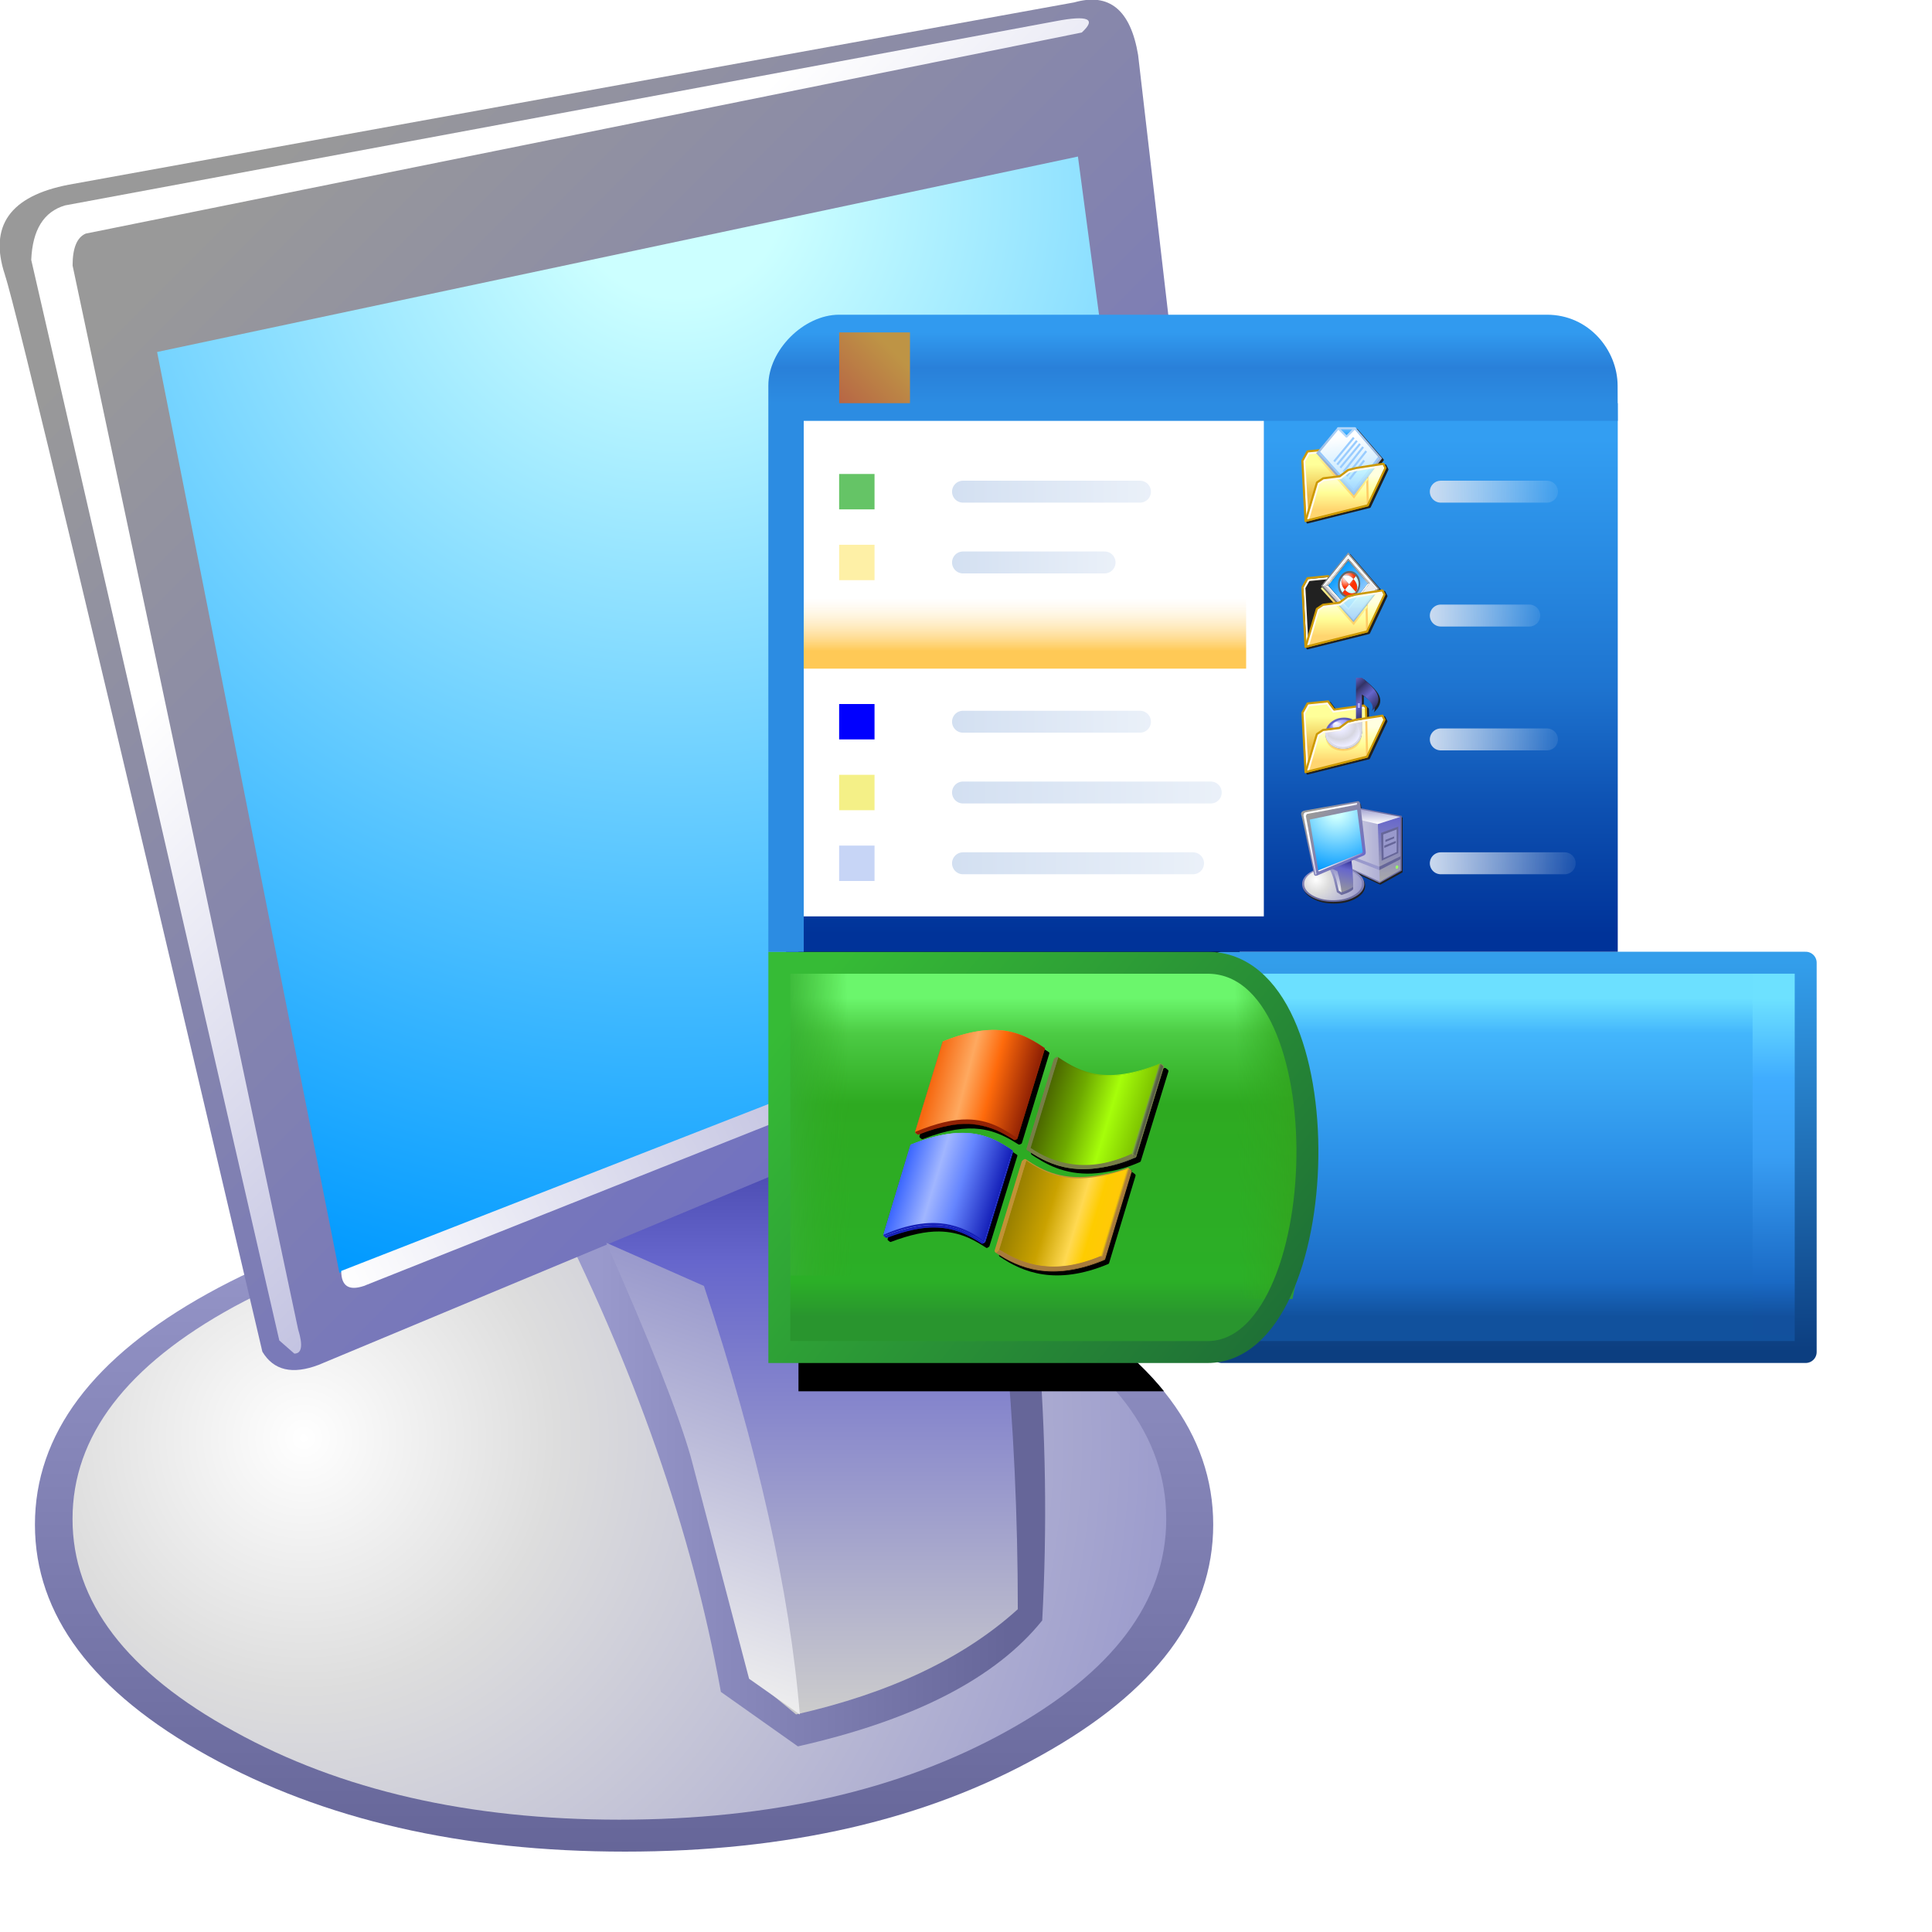 <?xml version="1.0" encoding="UTF-8"?>
<svg width="48" height="48" version="1.1" viewBox="0 0 48 48" xml:space="preserve" xmlns="http://www.w3.org/2000/svg" xmlns:cc="http://creativecommons.org/ns#" xmlns:dc="http://purl.org/dc/elements/1.1/" xmlns:rdf="http://www.w3.org/1999/02/22-rdf-syntax-ns#" xmlns:xlink="http://www.w3.org/1999/xlink"><defs><path id="XMLID_20_-2" d="m35.432 7.781-0.182-0.052c0.07-0.238 0.234-0.323 0.298-0.35l0.027-8e-3c1e-3 1e-3 -0.06 0.126-0.143 0.41z"/><path id="XMLID_35_-2" d="m88.131 83.682c14.313 9.633 29.822 16.309 62.76 4.969l-15.703 54.578c-28.98 12.742-48.541 5.09-63.201-3.77z"/><linearGradient id="gradient0-36" x1="-819.2" x2="819.2" gradientTransform="matrix(-.034 0 0 .076 -147.7 -100.55)" gradientUnits="userSpaceOnUse"><stop stop-color="#669" offset="0"/><stop stop-color="#99c" offset="1"/></linearGradient><linearGradient id="gradient1-7" x1="-819.2" x2="819.2" gradientTransform="matrix(-.033 0 0 .073 -147.23 -99.15)" gradientUnits="userSpaceOnUse"><stop stop-color="#99c" offset="0"/><stop stop-color="#eee" offset="1"/></linearGradient><linearGradient id="gradient2-5" x1="-819.2" x2="819.2" gradientTransform="matrix(0 .049 .09 0 -150.97 16.405)" gradientUnits="userSpaceOnUse"><stop stop-color="#99c" offset="0"/><stop stop-color="#669" offset="1"/></linearGradient><radialGradient id="gradient3-3" cx="0" cy="0" r="819.2" gradientTransform="matrix(.136 0 0 .136 -190.65 5.667)" gradientUnits="userSpaceOnUse"><stop stop-color="#fff" offset="0"/><stop stop-color="#ddd" offset=".282"/><stop stop-color="#99c" offset="1"/></radialGradient><linearGradient id="gradient4-5" x1="-819.2" x2="819.2" gradientTransform="matrix(-.031 0 0 .048 -128.56 -.403)" gradientUnits="userSpaceOnUse"><stop stop-color="#669" offset="0"/><stop stop-color="#99c" offset="1"/></linearGradient><linearGradient id="gradient5-62" x1="-819.2" x2="819.2" gradientTransform="matrix(0 .048 .032 0 -128.32 .531)" gradientUnits="userSpaceOnUse"><stop stop-color="#339" offset="0"/><stop stop-color="#66c" offset=".286"/><stop stop-color="#ccc" offset="1"/></linearGradient><linearGradient id="gradient6-9" x1="-819.2" x2="819.2" gradientTransform="matrix(-.075 -.075 -.083 .083 -143.5 -81.408)" gradientUnits="userSpaceOnUse"><stop stop-color="#66c" offset="0"/><stop stop-color="#999" offset="1"/></linearGradient><radialGradient id="gradient7-1" cx="0" cy="0" r="819.2" gradientTransform="matrix(.172 0 0 .172 -144.2 -149.34)" gradientUnits="userSpaceOnUse"><stop stop-color="#cff" offset="0"/><stop stop-color="#cff" offset=".094"/><stop stop-color="#09f" offset="1"/></radialGradient><linearGradient id="gradient8-2" x1="-819.2" x2="819.2" gradientTransform="matrix(-.052 -.052 -.081 .081 -133.69 -76.506)" gradientUnits="userSpaceOnUse"><stop stop-color="#99c" offset="0"/><stop stop-color="#fff" offset="1"/></linearGradient><linearGradient id="gradient9-7" x1="-819.2" x2="819.2" gradientTransform="matrix(-.062 .033 .004 .008 -132.29 -34.019)" gradientUnits="userSpaceOnUse"><stop stop-color="#66c" offset="0"/><stop stop-color="#99c" offset=".078"/><stop stop-color="#fff" offset="1"/></linearGradient><linearGradient id="gradient10-0" x1="-819.2" x2="819.2" gradientTransform="matrix(-.009 .028 .024 .008 -141.16 10.802)" gradientUnits="userSpaceOnUse"><stop stop-color="#99c" offset="0"/><stop stop-color="#eee" offset="1"/></linearGradient><linearGradient id="linearGradient4962-2" x1="159.87" x2="100.46" y1="57.84" y2="40.804" gradientTransform="matrix(1 0 0 .958 13.927 .776)" gradientUnits="userSpaceOnUse"><stop stop-color="#7ec400" offset="0"/><stop stop-color="#a6fe0a" offset=".333"/><stop stop-color="#6eaa00" offset=".667"/><stop stop-color="#4b6700" offset="1"/></linearGradient><linearGradient id="linearGradient4970-0" x1="70.161" x2="10.682" y1="110.96" y2="93.901" gradientTransform="matrix(1 0 0 .958 13.927 .776)" gradientUnits="userSpaceOnUse"><stop stop-color="#141fb8" offset="0"/><stop stop-color="#6585fe" offset=".4"/><stop stop-color="#a1b6ff" offset=".658"/><stop stop-color="#3b66ff" offset="1"/></linearGradient><linearGradient id="linearGradient3028-1-1" x1="170.77" x2="171.41" y1="20.577" y2="21.652" gradientTransform="matrix(1.34,0,0,1.284,22.492,26.082)" gradientUnits="userSpaceOnUse"><stop stop-color="#83b641" offset="0"/><stop stop-color="#595e48" offset="1"/></linearGradient><linearGradient id="linearGradient3030-2-9" x1="172.43" x2="172.03" y1="21.409" y2="21.895" gradientTransform="matrix(1.34,0,0,1.284,22.492,26.082)" gradientUnits="userSpaceOnUse"><stop stop-color="#8aa742" offset="0"/><stop stop-color="#595e48" offset="1"/></linearGradient><linearGradient id="linearGradient3032-0-3" x1="173.04" x2="173.04" y1="21.805" y2="22.834" gradientTransform="matrix(1.34,0,0,1.284,22.492,26.082)" gradientUnits="userSpaceOnUse"><stop stop-color="#8aa742" offset="0"/><stop stop-color="#767e47" offset="1"/></linearGradient><linearGradient id="linearGradient3034-2-9" x1="155.32" x2="153.91" y1="77.938" y2="77.839" gradientTransform="matrix(1.34,0,0,1.284,22.492,26.082)" gradientUnits="userSpaceOnUse"><stop stop-color="#767e47" offset="0"/><stop stop-color="#8aa742" offset="1"/></linearGradient><linearGradient id="linearGradient3036-8-7" x1="155.98" x2="155.07" y1="78.063" y2="79.075" gradientTransform="matrix(1.34,0,0,1.284,22.492,26.082)" gradientUnits="userSpaceOnUse"><stop stop-color="#767e47" offset="0"/><stop stop-color="#595e48" offset="1"/></linearGradient><linearGradient id="linearGradient3044-0-4" x1="163.59" x2="162.09" y1="49.529" y2="49.1" gradientTransform="matrix(1.34,0,0,1.284,22.492,26.082)" gradientUnits="userSpaceOnUse"><stop stop-color="#595e48" offset="0"/><stop stop-color="#83b641" offset="1"/></linearGradient><linearGradient id="linearGradient18456-4" x1="182.9" x2="122.36" y1="26.357" y2="17.877" gradientTransform="matrix(1.34,0,0,1.34,3.827,25.042)" gradientUnits="userSpaceOnUse" xlink:href="#linearGradient4962-2"/><linearGradient id="linearGradient18464-7" x1="104.45" x2="44.978" y1="38.419" y2="23.168" gradientTransform="matrix(1.34,0,0,1.34,3.827,25.042)" gradientUnits="userSpaceOnUse"><stop stop-color="#922204" offset="0"/><stop stop-color="#fe6a0b" offset=".4"/><stop stop-color="#fea960" offset=".665"/><stop stop-color="#f66911" offset="1"/></linearGradient><linearGradient id="linearGradient3572-9" x1="159.87" x2="100.46" y1="57.84" y2="40.804" gradientTransform="matrix(1.34,0,0,1.284,22.492,26.082)" gradientUnits="userSpaceOnUse" xlink:href="#linearGradient4962-2"/><linearGradient id="linearGradient12555" x1="23.068" x2="23.068" y1="29" y2="20" gradientTransform="matrix(8.067 0 0 8.067 14.522 -5.567)" gradientUnits="userSpaceOnUse"><stop stop-color="#11519d" offset="0"/><stop stop-color="#1a6ac4" offset=".111"/><stop stop-color="#2c91e8" offset=".5"/><stop stop-color="#43b6fc" offset=".889"/><stop stop-color="#6ce0ff" offset="1"/></linearGradient><linearGradient id="linearGradient47712" x1="28.068" x2="28.068" y1="28.5" y2="19.5" gradientTransform="matrix(8.067 0 0 8.067 14.522 -1.533)" gradientUnits="userSpaceOnUse"><stop stop-color="#12509d" offset="0"/><stop stop-color="#1a6ac5" offset=".111"/><stop stop-color="#389df3" offset=".5"/><stop stop-color="#40adff" offset=".75"/><stop stop-color="#6de1ff" offset="1"/></linearGradient><linearGradient id="linearGradient1468" x1="20.568" x2="20.568" y1="30" y2="19" gradientTransform="matrix(8.067 0 0 8.067 14.522 -5.567)" gradientUnits="userSpaceOnUse"><stop stop-color="#0c3e80" offset="0"/><stop stop-color="#339eeb" offset="1"/></linearGradient><linearGradient id="linearGradient89711" x1="-29.932" x2="-29.932" y1="29" y2="20" gradientTransform="translate(.5 -.5)" gradientUnits="userSpaceOnUse"><stop stop-color="#29952e" offset="0"/><stop stop-color="#2baf27" offset=".111"/><stop stop-color="#2eaa21" offset=".667"/><stop stop-color="#4ccb44" offset=".889"/><stop stop-color="#6bf66c" offset="1"/></linearGradient><linearGradient id="linearGradient237871" x1="-36.929" x2="-34.932" y1="24.528" y2="24.5" gradientUnits="userSpaceOnUse"><stop stop-color="#35af34" offset="0"/><stop stop-color="#30a920" stop-opacity="0" offset="1"/></linearGradient><linearGradient id="linearGradient237871-6" x1="-37.665" x2="-35.908" y1="24.306" y2="24.341" gradientTransform="matrix(-1 0 0 1 -59.865 .5)" gradientUnits="userSpaceOnUse"><stop stop-color="#32a41f" offset="0"/><stop stop-color="#30a920" stop-opacity="0" offset="1"/></linearGradient><linearGradient id="linearGradient90057" x1="-23.432" x2="-35.932" y1="29" y2="19" gradientTransform="translate(.5 -.5)" gradientUnits="userSpaceOnUse"><stop stop-color="#1f7136" offset="0"/><stop stop-color="#36bb36" offset="1"/></linearGradient><linearGradient id="linearGradient299651" x1="-53.932" x2="-53.932" y1="17.5" y2="3.5" gradientTransform="translate(46)" gradientUnits="userSpaceOnUse"><stop stop-color="#039" offset="0"/><stop stop-color="#0d50b1" offset=".25"/><stop stop-color="#1e74d0" offset=".5"/><stop stop-color="#288ae2" offset=".75"/><stop stop-color="#339ef2" offset="1"/></linearGradient><linearGradient id="linearGradient335561" x1="-52.932" x2="-52.932" y1="2.5" y2=".5" gradientTransform="translate(43.5)" gradientUnits="userSpaceOnUse"><stop stop-color="#2c8ce2" offset="0"/><stop stop-color="#2980d9" offset=".5"/><stop stop-color="#319aef" offset="1"/></linearGradient><linearGradient id="linearGradient404527-3" x1="-31.932" x2="-27.932" y1="-15.5" y2="-15.5" gradientTransform="translate(-3.223 20.5)" gradientUnits="userSpaceOnUse" xlink:href="#linearGradient450818"/><linearGradient id="linearGradient450818"><stop stop-color="#d2dff1" offset="0"/><stop stop-color="#ebf1f9" stop-opacity=".04" offset="1"/></linearGradient><linearGradient id="linearGradient451097" x1="-31.932" x2="-28.432" y1="-15.5" y2="-15.5" gradientTransform="translate(-3.223 24)" gradientUnits="userSpaceOnUse" xlink:href="#linearGradient450818"/><linearGradient id="linearGradient451373" x1="-31.932" x2="-27.932" y1="-15.5" y2="-15.5" gradientTransform="translate(-3.223 27.5)" gradientUnits="userSpaceOnUse" xlink:href="#linearGradient450818"/><linearGradient id="linearGradient451535" x1="-31.932" x2="-27.432" y1="-15.5" y2="-15.5" gradientTransform="translate(-3.223 31)" gradientUnits="userSpaceOnUse" xlink:href="#linearGradient450818"/><linearGradient id="linearGradient428144" x1="-31.932" x2="-26.932" y1="-13.5" y2="-13.5" gradientTransform="translate(-21 20.5)" gradientUnits="userSpaceOnUse" xlink:href="#linearGradient404525"/><linearGradient id="linearGradient404525"><stop stop-color="#d2dff1" offset="0"/><stop stop-color="#ebf1f9" offset="1"/></linearGradient><linearGradient id="linearGradient428146" x1="-31.932" x2="-25.932" y1="-9" y2="-9" gradientTransform="translate(-21 20.5)" gradientUnits="userSpaceOnUse" xlink:href="#linearGradient404525"/><linearGradient id="linearGradient428148" x1="-31.932" x2="-23.932" y1="-7" y2="-7" gradientTransform="translate(-21 20.5)" gradientUnits="userSpaceOnUse" xlink:href="#linearGradient404525"/><linearGradient id="linearGradient428150" x1="-31.932" x2="-24.432" y1="-5" y2="-5" gradientTransform="translate(-21 20.5)" gradientUnits="userSpaceOnUse" xlink:href="#linearGradient404525"/><linearGradient id="linearGradient404527" x1="-31.932" x2="-25.932" y1="-15.5" y2="-15.5" gradientTransform="translate(-21 20.5)" gradientUnits="userSpaceOnUse" xlink:href="#linearGradient404525"/><linearGradient id="linearGradient374727" x1="-31.432" x2="-31.432" y1="-10.75" y2="-12.25" gradientTransform="translate(-21 20.25)" gradientUnits="userSpaceOnUse"><stop stop-color="#ffc956" offset="0"/><stop stop-color="#ffedc6" stop-opacity="0" offset="1"/></linearGradient><filter id="filter1193" x="-.051" y="-.046" width="1.101" height="1.091" color-interpolation-filters="sRGB"><feGaussianBlur stdDeviation="0.867"/></filter><linearGradient id="linearGradient2474" x1="-17.67" x2="-17.702" y1="6.475" y2="2.608" gradientTransform="translate(-2.859 .172)" gradientUnits="userSpaceOnUse" xlink:href="#linearGradient2067"/><linearGradient id="linearGradient2067"><stop stop-color="#edba42" offset="0"/><stop stop-color="#ff9" offset="1"/></linearGradient><linearGradient id="linearGradient998" x1="17.551" x2="17.551" y1="4.941" y2="2.264" gradientTransform="translate(.31 1.332)" gradientUnits="userSpaceOnUse" xlink:href="#linearGradient1638"/><linearGradient id="linearGradient1638"><stop stop-color="#fc6" offset="0"/><stop stop-color="#ff9" offset="1"/></linearGradient><linearGradient id="linearGradient2476" x1="-8.979" x2="-8.979" y1="9.211" y2="4.785" gradientTransform="translate(27.389 1.35)" gradientUnits="userSpaceOnUse" xlink:href="#linearGradient2059"/><linearGradient id="linearGradient2059"><stop stop-color="#ffd56f" offset="0"/><stop stop-color="#fffe98" offset=".5"/><stop stop-color="#ffffe0" offset="1"/></linearGradient><linearGradient id="linearGradient1640" x1="19.844" x2="19.844" y1="7.759" y2="5.015" gradientTransform="translate(.31 1.332)" gradientUnits="userSpaceOnUse" xlink:href="#linearGradient1638"/><linearGradient id="linearGradient1404-6" x1="-11.245" x2="-12.171" y1="8.599" y2="1.455" gradientUnits="userSpaceOnUse"><stop stop-color="#abdeff" offset="0"/><stop stop-color="#fff" offset="1"/></linearGradient><linearGradient id="linearGradient1428-5" x1="-11.245" x2="-11.509" y1="8.467" y2=".265" gradientUnits="userSpaceOnUse"><stop stop-color="#8f93a9" offset="0"/><stop stop-color="#a9d2fc" offset="1"/></linearGradient><linearGradient id="linearGradient1420-6" x1="-12.171" x2="-12.171" y1="1.323" y2=".265" gradientUnits="userSpaceOnUse"><stop stop-color="#1da3ff" offset="0"/><stop stop-color="#7dc2ff" offset="1"/></linearGradient><linearGradient id="linearGradient895" x1="28.805" x2="28.805" y1="32.783" y2="18.072" gradientTransform="matrix(.265 0 0 .265 12.568 0)" gradientUnits="userSpaceOnUse"><stop stop-color="#9cf" offset="0"/><stop stop-color="#cff" offset="1"/></linearGradient><filter id="filter1016" x="-.051" y="-.045" width="1.102" height="1.09" color-interpolation-filters="sRGB"><feGaussianBlur stdDeviation="4.611"/></filter><linearGradient id="linearGradient2476-8" x1="-8.979" x2="-8.979" y1="9.211" y2="4.785" gradientTransform="translate(27.079 1.591)" gradientUnits="userSpaceOnUse" xlink:href="#linearGradient2059"/><linearGradient id="linearGradient1696" x1="17.596" x2="17.596" y1="6.471" y2="4.519" gradientUnits="userSpaceOnUse" xlink:href="#linearGradient1638"/><linearGradient id="linearGradient1710" x1="19.843" x2="19.844" y1="9.383" y2="6.83" gradientUnits="userSpaceOnUse" xlink:href="#linearGradient1638"/><linearGradient id="gradient5-1-9" x1="-819.2" x2="819.2" gradientTransform="matrix(0 .011 .01 0 -11.256 16.014)" gradientUnits="userSpaceOnUse"><stop stop-color="#999" offset="0"/><stop stop-color="#666" offset="1"/></linearGradient><linearGradient id="gradient6-0-3" x1="-819.2" x2="819.2" gradientTransform="matrix(0 .011 .009 0 -11.23 16.014)" gradientUnits="userSpaceOnUse"><stop stop-color="#fff" offset="0"/><stop stop-color="#ddd" offset="1"/></linearGradient><linearGradient id="gradient7-6-6-3" x1="-819.2" x2="819.2" gradientTransform="matrix(.004 .004 .004 -.004 -11.799 15.207)" gradientUnits="userSpaceOnUse"><stop stop-color="#09f" offset="0"/><stop stop-color="#9cf" offset="1"/></linearGradient><linearGradient id="gradient8-7-2-5" x1="-819.2" x2="819.2" gradientTransform="matrix(0 .005 .004 0 -7.076 20.658)" gradientUnits="userSpaceOnUse"><stop stop-color="#ccc" offset="0"/><stop stop-color="#ccf" offset="1"/></linearGradient><linearGradient id="gradient9-5-8-5" x1="-819.2" x2="819.2" gradientTransform="matrix(0 .006 .005 0 -14.497 20.261)" gradientUnits="userSpaceOnUse"><stop stop-color="#ccc" offset="0"/><stop stop-color="#ccf" offset="1"/></linearGradient><linearGradient id="gradient10-3-2-9" x1="-819.2" x2="819.2" gradientTransform="matrix(0 .004 .007 0 -11.878 11.966)" gradientUnits="userSpaceOnUse"><stop stop-color="#999" offset="0"/><stop stop-color="#ccc" offset="1"/></linearGradient><radialGradient id="gradient11-5-3-4" cx="0" cy="0" r="819.2" gradientTransform="matrix(.005 0 0 .005 -12.354 14.44)" gradientUnits="userSpaceOnUse"><stop stop-color="#fff" offset="0"/><stop stop-color="#fff" offset=".494"/><stop stop-color="#cff" offset=".765"/><stop stop-color="#cff" offset="1"/></radialGradient><radialGradient id="gradient12-2-7" cx="0" cy="0" r="819.2" gradientTransform="matrix(.003 0 0 .003 -12.579 13.567)" gradientUnits="userSpaceOnUse"><stop stop-color="#fff" offset="0"/><stop stop-color="#ff9980" offset=".486"/><stop stop-color="#f30" offset="1"/></radialGradient><linearGradient id="linearGradient1676" x1="27.613" x2="27.621" y1="19.842" y2="33.782" gradientTransform="matrix(.265 0 0 .265 12.568 .034)" gradientUnits="userSpaceOnUse"><stop stop-color="#cff" offset="0"/><stop stop-color="#9cf" offset="1"/></linearGradient><filter id="filter1100" x="-.051" y="-.045" width="1.102" height="1.09" color-interpolation-filters="sRGB"><feGaussianBlur stdDeviation="4.609"/></filter><linearGradient id="linearGradient2476-6" x1="-8.979" x2="-8.979" y1="9.211" y2="4.785" gradientTransform="matrix(20.118 0 0 20.118 296.28 35.633)" gradientUnits="userSpaceOnUse" xlink:href="#linearGradient2059"/><linearGradient id="linearGradient918" x1="18.493" x2="18.524" y1="7.892" y2="5.78" gradientTransform="matrix(20.118 0 0 20.118 -248.5 35.266)" gradientUnits="userSpaceOnUse" xlink:href="#linearGradient1638"/><linearGradient id="gradient7-7-1" x1="-819.2" x2="819.2" gradientTransform="matrix(.005 .004 .003 -.005 2.938 -2.337)" gradientUnits="userSpaceOnUse"><stop stop-color="#66c" offset="0"/><stop stop-color="#336" offset=".208"/><stop stop-color="#66c" offset=".447"/><stop stop-color="#336" offset=".71"/><stop stop-color="#336" offset="1"/></linearGradient><linearGradient id="gradient8-3-4" x1="-819.2" x2="819.2" gradientTransform="matrix(-.003 -.003 -.003 .004 1.099 4.146)" gradientUnits="userSpaceOnUse"><stop stop-color="#336" offset="0"/><stop stop-color="#66c" offset="1"/></linearGradient><linearGradient id="gradient9-9-5" x1="-819.2" x2="819.2" gradientTransform="matrix(-.001 -.007 -0 7.9375e-5 2.832 -2.416)" gradientUnits="userSpaceOnUse"><stop stop-color="#99f" offset="0"/><stop stop-color="#ccf" offset="1"/></linearGradient><radialGradient id="gradient10-6-9" cx="0" cy="0" r="819.2" gradientTransform="matrix(.007 0 0 .007 -.277 2.413)" gradientUnits="userSpaceOnUse"><stop stop-color="#ccf" offset="0"/><stop stop-color="#99f" offset=".286"/><stop stop-color="#336" offset=".596"/><stop stop-color="#99f" offset=".827"/><stop stop-color="#ccf" offset="1"/></radialGradient><radialGradient id="gradient11-4-5" cx="0" cy="0" r="819.2" gradientTransform="matrix(.002 0 0 .002 -.938 2.386)" gradientUnits="userSpaceOnUse"><stop stop-color="#fff" offset="0"/><stop stop-color="#ccf" offset=".851"/><stop stop-color="#ccf" offset="1"/></radialGradient><filter id="filter1175" x="-.027" y="-.027" width="1.054" height="1.054" color-interpolation-filters="sRGB"><feGaussianBlur stdDeviation="2.667"/></filter><linearGradient id="gradient0-3-1" x1="-819.2" x2="819.2" gradientTransform="matrix(-.12 0 0 .117 164.66 107.48)" gradientUnits="userSpaceOnUse"><stop stop-color="#669" offset="0"/><stop stop-color="#99c" offset="1"/></linearGradient><linearGradient id="gradient1-5-7" x1="-819.2" x2="819.2" gradientTransform="matrix(-.116 0 0 .112 163.04 107.71)" gradientUnits="userSpaceOnUse"><stop stop-color="#99c" offset="0"/><stop stop-color="#eee" offset="1"/></linearGradient><linearGradient id="gradient2-6-5" x1="-819.2" x2="819.2" gradientTransform="matrix(0 .098 .034 0 231.66 119.77)" gradientUnits="userSpaceOnUse"><stop stop-color="#66c" offset="0"/><stop stop-color="#aaa" offset="1"/></linearGradient><linearGradient id="gradient3-1-9" x1="-819.2" x2="819.2" gradientTransform="matrix(0 .026 .116 0 164.2 35.619)" gradientUnits="userSpaceOnUse"><stop stop-color="#99c" offset="0"/><stop stop-color="#fff" offset="1"/></linearGradient><linearGradient id="gradient4-0-0" x1="-819.2" x2="819.2" gradientTransform="matrix(-.067 -.007 -.002 .023 154.46 147.35)" gradientUnits="userSpaceOnUse"><stop stop-color="#99c" offset="0"/><stop stop-color="#99c" offset="1"/></linearGradient><linearGradient id="gradient5-6-6" x1="-819.2" x2="819.2" gradientTransform="matrix(0 .054 .095 0 92.337 206.46)" gradientUnits="userSpaceOnUse"><stop stop-color="#99c" offset="0"/><stop stop-color="#669" offset="1"/></linearGradient><radialGradient id="gradient6-2-2" cx="0" cy="0" r="819.2" gradientTransform="matrix(.144 0 0 .144 50.147 194.87)" gradientUnits="userSpaceOnUse"><stop stop-color="#fff" offset="0"/><stop stop-color="#ddd" offset=".282"/><stop stop-color="#99c" offset="1"/></radialGradient><linearGradient id="gradient7-7-6-1" x1="-819.2" x2="819.2" gradientTransform="matrix(-.027 -.026 -.032 .033 115.98 194.87)" gradientUnits="userSpaceOnUse"><stop stop-color="#669" offset="0"/><stop stop-color="#99c" offset="1"/></linearGradient><linearGradient id="gradient8-0-0" x1="-819.2" x2="819.2" gradientTransform="matrix(-.013 .05 .038 .009 112.74 186.06)" gradientUnits="userSpaceOnUse"><stop stop-color="#339" offset="0"/><stop stop-color="#66c" offset=".275"/><stop stop-color="#999" offset="1"/></linearGradient><linearGradient id="gradient13-9-7" x1="-819.2" x2="819.2" gradientTransform="matrix(-.01 .028 .024 .008 101.38 197.66)" gradientUnits="userSpaceOnUse"><stop stop-color="#99c" offset="0"/><stop stop-color="#eee" offset="1"/></linearGradient><linearGradient id="gradient9-5-6" x1="-819.2" x2="819.2" gradientTransform="matrix(-.082 -.079 -.089 .091 101.84 98.903)" gradientUnits="userSpaceOnUse"><stop stop-color="#66c" offset="0"/><stop stop-color="#999" offset="1"/></linearGradient><radialGradient id="gradient10-2-4" cx="0" cy="0" r="819.2" gradientTransform="matrix(.187 0 0 .187 100.68 25.883)" gradientUnits="userSpaceOnUse"><stop stop-color="#cff" offset="0"/><stop stop-color="#cff" offset=".094"/><stop stop-color="#09f" offset="1"/></radialGradient><linearGradient id="gradient11-3-2" x1="-819.2" x2="819.2" gradientTransform="matrix(-.056 -.054 -.084 .088 112.27 103.77)" gradientUnits="userSpaceOnUse"><stop stop-color="#99c" offset="0"/><stop stop-color="#fff" offset="1"/></linearGradient><linearGradient id="gradient12-2-3-6" x1="-819.2" x2="819.2" gradientTransform="matrix(-.065 .035 .004 .008 112.04 151.52)" gradientUnits="userSpaceOnUse"><stop stop-color="#66c" offset="0"/><stop stop-color="#99c" offset=".078"/><stop stop-color="#fff" offset="1"/></linearGradient><linearGradient id="linearGradient456894" x1="-17.432" x2="-15.932" y1="2.5" y2="1" gradientTransform="matrix(8.067 0 0 8.067 169.32 0)" gradientUnits="userSpaceOnUse"><stop stop-color="#b76545" offset="0"/><stop stop-color="#be9445" offset="1"/></linearGradient><filter id="filter171" x="-.045" y="-.052" width="1.089" height="1.104" color-interpolation-filters="sRGB"><feGaussianBlur stdDeviation="1.19"/></filter><clipPath id="XMLID_56_-9-6-1"><use width="812.044" height="152.966" xlink:href="#XMLID_20_-2"/></clipPath><linearGradient id="linearGradient7245-4" x1="140.97" x2="81.423" y1="123.62" y2="106.55" gradientUnits="userSpaceOnUse"><stop stop-color="#ffc907" offset="0"/><stop stop-color="#fecc00" offset=".167"/><stop stop-color="#ffd952" offset=".333"/><stop stop-color="#caa200" offset=".625"/><stop stop-color="#987f00" offset="1"/></linearGradient><clipPath id="XMLID_70_-70-7-6"><use width="812.044" height="152.966" xlink:href="#XMLID_35_-2"/></clipPath><linearGradient id="linearGradient3054-6-9" x1="151.23" x2="151.88" y1="88.142" y2="89.226" gradientTransform="matrix(1 0 0 .958 13.927 .776)" gradientUnits="userSpaceOnUse"><stop stop-color="#ffcd02" offset=".006"/><stop stop-color="#a87c3c" offset="1"/></linearGradient><linearGradient id="linearGradient18448-4" x1="102.03" x2="165.13" y1="85.904" y2="85.904" gradientTransform="matrix(.015 0 -0 .016 35.294 32.122)" gradientUnits="userSpaceOnUse" xlink:href="#linearGradient11674"/><linearGradient id="linearGradient3062-6-2" x1="144.3" x2="142.9" y1="116.28" y2="115.88" gradientTransform="matrix(1 0 0 .958 13.927 .776)" gradientUnits="userSpaceOnUse"><stop stop-color="#a87c3c" offset="0"/><stop stop-color="#ffd200" offset="1"/></linearGradient><linearGradient id="linearGradient7243-2" x1=".187" x2="63.144" y1="129.19" y2="129.19" gradientTransform="matrix(.055 .001 -.002 .057 49.771 20.469)" gradientUnits="userSpaceOnUse" xlink:href="#XMLID_52_-7"/><linearGradient id="linearGradient18472-6-2" x1="93.274" x2="30.159" y1="72.666" y2="75.396" gradientTransform="matrix(.266 0 0 .266 -3.698 4.073)" gradientUnits="userSpaceOnUse" xlink:href="#linearGradient4970-0"/><linearGradient id="linearGradient3574-1" x1="70.161" x2="10.682" y1="110.96" y2="93.901" gradientTransform="matrix(.266 0 0 .254 0 4.279)" gradientUnits="userSpaceOnUse" xlink:href="#linearGradient4970-0"/><linearGradient id="linearGradient3046-4-2" x1="16.247" x2="16.247" y1="74.212" y2="74.621" gradientTransform="matrix(.266 0 0 .254 0 4.279)" gradientUnits="userSpaceOnUse"><stop stop-color="#76a5d8" offset="0"/><stop stop-color="#2e499e" offset="1"/></linearGradient><filter id="filter852" x="-.063" y="-.063" width="1.127" height="1.127" color-interpolation-filters="sRGB"><feGaussianBlur stdDeviation="0.688"/></filter><clipPath id="clipPath870"><path d="m39.57 0.006c-0.098 0.01-0.202 0.031-0.311 0.062l-24.973 4.527c-1.463 0.28-1.992 1.027-1.588 2.24 0.237 0.681 2.303 9.323 5.945 24.838-0.307 0.146-0.61 0.3-0.904 0.463-2.863 1.587-4.293 3.5-4.293 5.74 0 2.241 1.43 4.155 4.293 5.742 2.863 1.587 6.318 2.381 10.363 2.381 4.045 0 7.485-0.794 10.316-2.381 2.863-1.587 4.295-3.502 4.295-5.742 0-2.241-1.432-4.153-4.295-5.74-0.057-0.032-0.115-0.061-0.172-0.092-0.18-1.725-0.444-3.463-0.793-5.213l5.072-2.117c0.653-0.249 0.933-0.795 0.84-1.635l-2.519-21.705c-0.163-0.98-0.59-1.437-1.277-1.369z" fill="url(#linearGradient870)" stroke-width=".934"/></clipPath><linearGradient id="linearGradient870" x1="-819.2" x2="819.2" gradientTransform="matrix(-.007 0 0 .015 28.71 14.492)" gradientUnits="userSpaceOnUse" xlink:href="#gradient0-36"/></defs><g transform="translate(-12.568)"><g transform="matrix(.2 0 0 .2 58.244 34.598)" fill-rule="evenodd" stroke-width="4.669"><path d="m-175.48-150.74 19.843 112.29 35.951-124.19-55.793 11.906" fill="url(#gradient0-36)"/><path d="m-173.85-149.57 20.777 109.95 32.682-119.06-53.459 9.104" fill="url(#gradient1-7)"/><path d="m-224.04 16.405q0 16.808 21.477 28.714t51.825 11.906q30.348 0 51.591-11.906 21.477-11.906 21.477-28.714 0-16.808-21.477-28.714-21.244-11.906-51.591-11.906-30.348 0-51.825 11.906-21.477 11.906-21.477 28.714" fill="url(#gradient2-5)"/><path d="m-219.37 15.705q0 15.407 20.076 26.379 19.843 10.972 47.856 10.972 28.247 0 48.09-10.972 19.843-10.972 19.843-26.379t-19.843-26.379q-19.843-10.738-48.09-10.738-28.013 0-47.856 10.738-20.076 10.972-20.076 26.379" fill="url(#gradient3-3)"/><path d="m-129.26 43.952q21.71-4.902 30.348-15.641 1.868-34.783-5.836-70.967-0.233-0.934-28.013 8.404-27.78 9.104-27.547 10.038 16.108 31.515 21.477 61.396l9.571 6.77m25.912-17.975q-9.571 8.404-26.379 12.606l-4.202-3.502q-5.136-28.247-19.609-58.128l43.888-16.341q6.303 30.581 6.303 65.365" fill="url(#gradient4-5)"/><path d="m-154.47-21.88q14.474 28.714 19.609 57.428l5.369 4.436q17.508-3.969 27.547-13.073 0-34.783-6.303-66.065l-46.222 17.275" fill="url(#gradient5-62)"/><path d="m-227.77-138.84q1.868 5.369 31.982 133.76 2.101 3.502 7.003 1.634l110.19-45.989q4.902-1.868 4.202-8.171l-12.606-108.55q-1.401-8.404-7.937-6.537l-124.89 22.644q-10.972 2.101-7.937 11.205" fill="url(#gradient6-9)"/><path d="m-81.402-55.496-13.073-98.047-114.39 24.278 22.644 114.39 104.82-40.619" fill="url(#gradient7-1)"/><path d="m-191.35-7.873-28.013-132.13q0-3.268 1.634-3.969l123.73-24.979q2.801-2.568-3.268-1.401l-123.03 22.878q-3.969 1.167-4.202 6.77l30.815 134.23 1.868 1.634q1.401 0 0.467-3.035" fill="url(#gradient8-2)"/><path d="m-185.99-15.11q0 2.801 2.801 1.868l105.05-41.787-3.268-0.934-104.58 40.853" fill="url(#gradient9-7)"/><path d="m-153.07-18.612q8.171 18.442 10.505 26.613l7.237 27.547 6.303 4.436q-1.868-22.878-11.906-53.226l-12.139-5.369" fill="url(#gradient10-0)"/></g><path d="m34.162 8.569c-0.878 0-1.756 0.876-1.756 1.754v24.244h10.889c0.093 0 0.183-0.01 0.271-0.023a0.272 0.272 0 0 0 0.084 0.023h14.484a0.272 0.272 0 0 0 0.271-0.271v-9.654a0.272 0.272 0 0 0-0.271-0.273h-4.66v-13.605h-2e-3l-2e-3 -0.438c-0.004-0.879-0.711-1.756-1.752-1.756zm9.133 15.799h0.355a0.272 0.272 0 0 0-0.078 0.021c-0.09-0.013-0.183-0.021-0.277-0.021z" clip-path="url(#clipPath870)" filter="url(#filter852)" style="mix-blend-mode:normal"/><g transform="matrix(.109 0 0 .109 30.289 7.819)"><path d="m115.9 147.7v88.733h133.1v-88.733z" fill="url(#linearGradient12555)"/><path d="m236.9 147.7h12.1v84.7h-12.1z" fill="url(#linearGradient47712)"/><path d="m115.9 147.7v88.733h133.1v-88.733z" fill="none" stroke="url(#linearGradient1468)" stroke-linecap="round" stroke-linejoin="round" stroke-width="5"/><g transform="matrix(8.067 0 0 8.067 312.99 -1.533)"><g><path d="m-24.693 18.5c3.5 0 3 11 0 11h-12.239v-11z" fill="url(#linearGradient89711)"/><path d="m-36.932 27.338h4.5v-8.838h-4.5z" fill="url(#linearGradient237871)"/><path d="m-22.432 28h-5v-9h4l1.18 2.015 0.32 4.484z" fill="url(#linearGradient237871-6)"/></g><path d="m-24.837 18.5c3.918 0 3.615 11 0 11h-12.095v-11z" fill="none" stroke="url(#linearGradient90057)" stroke-linecap="round" stroke-width=".62"/></g><g transform="matrix(8.067 0 0 8.067 445.39 0)"><g transform="translate(-34.223)"><path d="m4.568 18v-15.5h-23.5v15.5z" fill="url(#linearGradient299651)"/><path d="m-18.432 18h-1v-16c0-1 1-2 2-2h20c1.186 0 1.992 1 1.996 2.001l0.004 0.999h-23z" fill="url(#linearGradient335561)"/><path d="m-5.432 17h-13v-14h13z" fill="#fff"/></g><g fill="none" stroke-linecap="round" stroke-width=".62"><path d="m-34.655 5h3" stroke="url(#linearGradient404527-3)"/><path d="m-34.655 8.5h2.5" stroke="url(#linearGradient451097)"/><path d="m-34.655 12h3" stroke="url(#linearGradient451373)"/><path d="m-34.655 15.5h3.5" stroke="url(#linearGradient451535)"/></g><g transform="translate(4.277)"><g fill-rule="evenodd"><rect x="-55.932" y="11" width="1" height="1" fill="#0100fe" stop-color="#000000"/><rect x="-55.932" y="13" width="1" height="1" fill="#f4f087" stop-color="#000000"/><rect x="-55.932" y="15" width="1" height="1" fill="#c7d5f6" stop-color="#000000"/><rect x="-55.932" y="6.5" width="1" height="1" fill="#fef0a6" stop-color="#000000"/><rect x="-55.932" y="4.5" width="1" height="1" fill="#65c466" stop-color="#000000"/></g><g fill="none" stroke-linecap="round" stroke-width=".62"><path d="m-52.432 7h4" stroke="url(#linearGradient428144)"/><path d="m-52.432 11.5h5" stroke="url(#linearGradient428146)"/><path d="m-52.432 13.5h7" stroke="url(#linearGradient428148)"/><path d="m-52.432 15.5h6.5" stroke="url(#linearGradient428150)"/><path d="m-52.432 5h5" stroke="url(#linearGradient404527)"/></g><path d="m-56.932 10v-2h12.5v2z" fill="url(#linearGradient374727)"/></g><g transform="matrix(.011 0 0 .011 -38.91 3.18)"><path transform="matrix(5.33 0 0 5.33 15.079 4)" d="m21.273 0c-0.149-2.4226e-4 -0.29 0.066-0.385 0.18l-8.648 10.379-5.807 0.58c-0.164 0.016-0.309 0.112-0.389 0.256l-2.5 4.5c-0.045 0.082-0.067 0.174-0.062 0.268l1.5 29c0.016 0.314 0.316 0.536 0.621 0.459l30-7.5c0.052-0.013 0.101-0.034 0.146-0.062l-0.098 0.027c0.071-0.02 0.136-0.055 0.191-0.104 4e-3 -0.004 0.008-0.008 0.012-0.012 0.08-0.089 0.125-0.204 0.127-0.324v0.141l8.486-17.971c0.066-0.139 0.065-0.3-0.004-0.438l-1-2c-0.097-0.194-0.309-0.303-0.523-0.27l-2.439 0.375 1.668-2.182c0.143-0.188 0.136-0.45-0.018-0.629l-12.5-14.5c-0.095-0.11-0.233-0.174-0.379-0.174z" color="#000000" color-rendering="auto" dominant-baseline="auto" fill="#212121" filter="url(#filter1193)" image-rendering="auto" shape-rendering="auto" solid-color="#000000" stop-color="#000000" style="font-feature-settings:normal;font-variant-alternates:normal;font-variant-caps:normal;font-variant-east-asian:normal;font-variant-ligatures:normal;font-variant-numeric:normal;font-variant-position:normal;font-variation-settings:normal;inline-size:0;isolation:auto;mix-blend-mode:normal;shape-margin:0;shape-padding:0;text-decoration-color:#000000;text-decoration-line:none;text-decoration-style:solid;text-indent:0;text-orientation:mixed;text-transform:none;white-space:normal"/><g transform="matrix(20.144 0 0 20.144 -243.16 -8.4606e-8)"><g transform="translate(38.573 1.98)"><path d="m-17.014 1.363-3.837 0.529-0.794-1.058-2.646 0.265-0.661 1.191 0.397 7.673 7.938-1.984-0.132-6.35z" fill="url(#linearGradient2474)"/><path d="m-16.854 1.605-4.097 0.546-0.809-1.045-2.372 0.239-0.566 1.01 0.387 7.293" fill="none" stroke="#fff9ec" stroke-linecap="round" stroke-width=".265"/><path d="m-17.014 1.363-3.837 0.529-0.794-1.058-2.646 0.265-0.661 1.191 0.397 7.673 7.938-1.984-0.132-6.35z" fill="none" stroke="#c90" stroke-linejoin="round" stroke-width=".265"/></g><path d="m15.589 3.728 2.272 2.546" fill="none" stroke="url(#linearGradient998)" stroke-linecap="round" stroke-width=".265"/><path d="m15.483 7.039 0.794-0.529 2.117-0.265 1.058-0.794 1.058-0.265 3.44-0.529 0.265 0.529-2.249 4.763-7.938 1.984z" fill="url(#linearGradient2476)"/><path d="m21.865 5.231 0.1 4.719" fill="none" stroke="#fc6" stroke-width=".265px"/><path d="m18.046 6.479 2.152 2.403 1.675-2.258" fill="none" stroke="url(#linearGradient1640)" stroke-linecap="round" stroke-width=".265"/><g transform="translate(31.426 -.265)"><path d="m-11.245 8.731-4.63-5.159 2.646-3.175h2.117l3.307 3.837z" fill="url(#linearGradient1404-6)"/><g><path d="m-15.702 3.389 4.441 4.938 3.324-4.359" fill="none" stroke="#97c8fb" stroke-width=".265px"/><path d="m-11.245 8.731-4.63-5.159 2.646-3.175h2.117l3.307 3.837z" fill="none" stroke="url(#linearGradient1428-5)" stroke-width=".265px"/><path d="m-13.229 0.397 1.058 1.058 1.058-1.058h-2.117" fill="url(#linearGradient1420-6)" stroke="#b3d6f9" stroke-linecap="round" stroke-linejoin="round" stroke-width=".265"/></g><g fill="none" stroke="#9cf" stroke-width=".265px"><path d="m-13.758 4.63 2.514-3.043"/><path d="m-13.361 5.027 2.514-3.043"/><path d="m-12.965 5.424 2.514-3.043"/><path d="m-10.054 2.778-2.514 3.175"/><path d="m-9.657 3.307-2.514 3.175"/><path d="m-11.774 6.879 1.852-2.381"/></g></g><path d="m22.93 4.934-3.274 0.454-1.553 0.96 2.086 2.325 2.744-3.587z" color="#000000" color-rendering="auto" dominant-baseline="auto" fill="url(#linearGradient895)" image-rendering="auto" opacity=".8" shape-rendering="auto" solid-color="#000000" stop-color="#000000" style="font-feature-settings:normal;font-variant-alternates:normal;font-variant-caps:normal;font-variant-east-asian:normal;font-variant-ligatures:normal;font-variant-numeric:normal;font-variant-position:normal;font-variation-settings:normal;inline-size:0;isolation:auto;mix-blend-mode:normal;shape-margin:0;shape-padding:0;text-decoration-color:#000000;text-decoration-line:none;text-decoration-style:solid;text-indent:0;text-orientation:mixed;text-transform:none;white-space:normal"/><g fill="none"><g stroke-width=".265px"><path d="m19.652 6.615 0.901-1.159" stroke="#9cf"/><path d="m19.255 6.218 0.484-0.612" stroke="#9cf"/><path d="m24.042 4.898-3.532 0.553-0.986 0.242-1.018 0.791-2.139 0.259-0.678 0.45-1.351 4.62" stroke="#fff9ec"/></g><path d="m15.483 7.039 0.794-0.529 2.117-0.265 1.058-0.794 1.058-0.265 3.44-0.529 0.265 0.529-2.249 4.763-7.938 1.984z" stroke="#c90" stroke-linejoin="round" stroke-width=".265"/></g></g></g><g transform="matrix(.011 0 0 .011 -38.908 6.718)"><path d="m153.97 4-48.996 60.238-0.843-1.121a2.633 2.633 0 0 0-2.17-1.049 2.633 2.633 0 0 0-0.195 0.011l-52.658 5.266a2.633 2.633 0 0 0-2.047 1.347l-13.164 23.696a2.633 2.633 0 0 0-0.329 1.409l7.899 152.71a2.633 2.633 0 0 0 3.271 2.417l157.97-39.493a2.633 2.633 0 0 0 0.761-0.329l-0.535 0.144a2.633 2.633 0 0 0 1.008-0.514 2.633 2.633 0 0 0 0.093-0.093 2.633 2.633 0 0 0 0.669-1.707v0.761l44.697-94.65a2.633 2.633 0 0 0-0.021-2.304l-5.266-10.532a2.633 2.633 0 0 0-2.756-1.419l-9.606 1.481 2.551-3.271zm0 10.655 71.818 82.844h-0.011zm54.766 68.424v0.011h-0.011l-4.248 0.247z" color="#000000" color-rendering="auto" dominant-baseline="auto" fill="#212121" filter="url(#filter1016)" image-rendering="auto" shape-rendering="auto" solid-color="#000000" stop-color="#000000" style="font-feature-settings:normal;font-variant-alternates:normal;font-variant-caps:normal;font-variant-east-asian:normal;font-variant-ligatures:normal;font-variant-numeric:normal;font-variant-position:normal;font-variation-settings:normal;inline-size:0;isolation:auto;mix-blend-mode:normal;shape-margin:0;shape-padding:0;text-decoration-color:#000000;text-decoration-line:none;text-decoration-style:solid;text-indent:0;text-orientation:mixed;text-transform:none;white-space:normal"/><g transform="matrix(19.902 0 0 19.902 -233.71 -.093)"><g transform="translate(38.263 2.221)"><path d="m-17.014 1.363-3.837 0.529-0.794-1.058-2.646 0.265-0.661 1.191 0.397 7.673 7.938-1.984-0.132-6.35z" fill="url(#linearGradient2474)"/><path d="m-16.854 1.605-4.097 0.546-0.809-1.045-2.372 0.239-0.566 1.01 0.387 7.293" fill="none" stroke="#fff9ec" stroke-linecap="round" stroke-width=".265"/><path d="m-17.014 1.363-3.837 0.529-0.794-1.058-2.646 0.265-0.661 1.191 0.397 7.673 7.938-1.984-0.132-6.35z" fill="none" stroke="#c90" stroke-linejoin="round" stroke-width=".265"/></g><path d="m15.173 7.279 0.794-0.529 2.117-0.265 1.058-0.794 1.058-0.265 3.44-0.529 0.265 0.529-2.249 4.763-7.938 1.984z" fill="url(#linearGradient2476-8)"/><g fill="none"><path d="m21.555 5.471 0.1 4.719" stroke="#fc6" stroke-width=".265px"/><path d="m15.842 4.652 1.728 1.916" stroke="url(#linearGradient1696)" stroke-linecap="round" stroke-width=".265"/><path d="m17.769 6.79 2.151 2.386 1.664-2.149" stroke="url(#linearGradient1710)" stroke-linecap="round" stroke-width=".265"/></g><g transform="matrix(.476 0 0 .476 24.844 -3.147)"><path transform="matrix(.265 0 0 .265 4.643 .303)" d="m-62.141 26.033-26.1 31.949 1.898-0.1 24.201-29.75 28.65 33.051 1.648-0.1-1.049-1.201zm21.85 29.4-1.701 0.1-20.125 25.211c-0.254-0.286-15.519-17.452-20.623-23.061l-1.801 0.1c7.529 8.42 22.564 25.279 22.564 25.279zm8.449 5.699-0.1 0.15h0.25z" fill="#fff"/><g fill-rule="evenodd" stroke-width=".265"><path d="m-10.377 24.902 6.608-8.438-8.03-9.274-6.906 8.453m8.335 9.816s-6.049-6.761-8.811-9.763l7.382-9.075 8.48 9.816" fill="url(#gradient5-1-9)"/><path d="m-6.018 14.969-5.781-6.654-5.927 7.276 7.606 8.514-0.251 0.251-7.83-8.739 6.403-7.871 7.58 8.745-5.931 7.582-1.606-1.793m7.987-5.815h-0.013c-0.316-0.36-0.302-0.343 0.013 0m-0.212 0.278c0.191-0.249 0.191-0.249 0 0" fill="url(#gradient6-0-3)"/><path d="m-6.467 14.996-5.288 6.712-5.494-6.143 5.45-6.694 5.331 6.125" fill="url(#gradient7-6-6-3)"/><path d="m-10.145 24.606-0.456 0.044 6.383-8.16 0.45-0.026" fill="url(#gradient8-7-2-5)"/><path d="m-10.145 24.606-0.231 0.296-8.328-9.258 0.503-0.026" fill="url(#gradient9-5-8-5)"/><path d="m-6.018 14.969-0.45 0.026-5.331-6.125-5.45 6.694-0.476 0.026 5.927-7.276 5.781 6.654" fill="url(#gradient10-3-2-9)"/><path d="m-13.267 13.051c1.023-0.503 1.98-0.247 2.871 0.767l0.648-0.807c0.494 0.564 0.745 1.266 0.754 2.103-0.009 0.697-0.185 1.323-0.529 1.879 0.379-1.023 0.088-2.081-0.873-3.175l-1.151 1.442 1.852 2.103-0.119 0.146c-1.014 0.494-2.02 0.194-2.91-0.794l-0.648 0.807c-0.503-0.573-0.754-1.283-0.754-2.13-0.018-0.776 0.194-1.46 0.635-2.05-0.397 1.235-0.141 2.359 0.767 3.373l1.177-1.455-1.826-2.064 0.106-0.146" fill="url(#gradient11-5-3-4)"/><path d="m-13.267 13.051-0.159 0.093q0.728-0.926 1.773-1.058 1.125-0.093 1.958 0.86l-0.053 0.066-0.648 0.807q-1.336-1.521-2.871-0.767m3.744 3.942-0.172 0.37q-0.754 0.926-1.773 1.058-1.111 0.119-1.958-0.833l0.053-0.066 0.648-0.807q1.336 1.482 2.857 0.741l0.172-0.093-0.053-0.053-1.799-2.05 1.151-1.442q1.442 1.64 0.873 3.175m-3.969-3.651 0.066-0.198 0.053 0.053 1.826 2.064-1.177 1.455q-1.363-1.521-0.767-3.373" fill="url(#gradient12-2-7)"/><path d="m-13.373 13.197c-0.501 0.632-0.762 1.539-0.754 2.196 0 0.847 0.286 1.528 0.754 2.13 1.072 1.378 2.882 0.849 3.651-0.185 0.488-0.657 0.713-1.539 0.728-2.223-0.009-0.838-0.298-1.508-0.754-2.103-1.024-1.339-2.875-0.94-3.625 0.185zm1.177 5.636c-0.564-0.106-1.067-0.401-1.508-0.886-0.6-0.67-0.9-1.504-0.9-2.5-0.018-1.023 0.273-1.901 0.873-2.633 0.6-0.75 1.327-1.142 2.183-1.177 0.829-0.035 1.539 0.282 2.13 0.953 0.582 0.679 0.873 1.512 0.873 2.5 0 0.979-0.291 1.839-0.873 2.58-0.335 0.415-0.71 0.723-1.125 0.926-0.318 0.15-0.653 0.243-1.005 0.278l-0.648-0.04 0.066-0.013 1.587-0.225-1.587 0.225-0.066 0.013" fill="#666"/></g><path transform="matrix(.265 0 0 .265 4.643 .303)" d="m-62.141 26.033-26.1 31.949 1.898-0.1 24.201-29.75 28.65 33.051 1.699-0.101z" fill="#fff"/></g><path d="m22.793 5.078-3.715 0.72-1.219 0.894c1.083 1.203 2.05 2.28 2.05 2.28l2.878-3.683z" fill="url(#linearGradient1676)" opacity=".8" stroke-width=".126" style="mix-blend-mode:normal"/><path d="m23.732 5.138-3.532 0.553-0.986 0.242-1.018 0.791-2.139 0.259-0.678 0.45-1.351 4.62" fill="none" stroke="#fff9ec" stroke-width=".265px"/><path d="m15.173 7.279 0.794-0.529 2.117-0.265 1.058-0.794 1.058-0.265 3.44-0.529 0.265 0.529-2.249 4.763-7.938 1.984z" fill="none" stroke="#c90" stroke-linejoin="round" stroke-width=".265"/></g></g><g transform="matrix(.011 0 0 .011 -38.908 10.256)"><path d="m173.7 4-0.041 71.437-54.713 7.555-14.853-19.817c-0.511-0.679-1.319-1.07-2.169-1.048-0.065 0.001-0.13 0.004-0.195 0.011l-52.627 5.263c-0.862 0.085-1.627 0.588-2.046 1.347l-13.157 23.682c-0.239 0.429-0.353 0.917-0.329 1.408l7.894 152.62c0.086 1.655 1.662 2.819 3.269 2.416l157.88-39.47c0.269-0.069 0.526-0.18 0.761-0.329l-0.534 0.144c0.369-0.096 0.713-0.272 1.007-0.514 0.032-0.03 0.062-0.061 0.092-0.092 0.42-0.47 0.657-1.076 0.668-1.706v0.761l44.671-94.595c0.347-0.73 0.339-1.579-0.021-2.302l-5.263-10.525c-0.513-1.021-1.626-1.594-2.755-1.419l-38.761 5.972-0.504-24.299c-0.014-0.68-0.29-1.328-0.771-1.809l-5.263-5.263c-0.582-0.584-1.403-0.862-2.22-0.75l-4.851 0.668 0.052-26.365c23.606 15.917 32.108 30.071 25.512 42.482 15.228-13.842 20.102-27.684 14.627-41.536-4.44-11.495-17.778-26.121-40.015-43.88z" color="#000000" color-rendering="auto" dominant-baseline="auto" fill="#212121" filter="url(#filter1100)" image-rendering="auto" shape-rendering="auto" solid-color="#000000" stop-color="#000000" style="font-feature-settings:normal;font-variant-alternates:normal;font-variant-caps:normal;font-variant-east-asian:normal;font-variant-ligatures:normal;font-variant-numeric:normal;font-variant-position:normal;font-variation-settings:normal;inline-size:0;isolation:auto;mix-blend-mode:normal;shape-margin:0;shape-padding:0;text-decoration-color:#000000;text-decoration-line:none;text-decoration-style:solid;text-indent:0;text-orientation:mixed;text-transform:none;white-space:normal"/><g transform="matrix(.989 0 0 .989 12.125 -3.537)"><g transform="matrix(20.118 0 0 20.118 521.28 48.309)"><path d="m-17.014 1.363-3.837 0.529-0.794-1.058-2.646 0.265-0.661 1.191 0.397 7.673 7.938-1.984-0.132-6.35z" fill="url(#linearGradient2474)"/><path d="m-16.854 1.605-4.097 0.546-0.809-1.045-2.372 0.239-0.566 1.01 0.387 7.293" fill="none" stroke="#fff9ec" stroke-linecap="round" stroke-width=".265"/><path d="m-17.014 1.363-3.837 0.529-0.794-1.058-2.646 0.265-0.661 1.191 0.397 7.673 7.938-1.984-0.132-6.35z" fill="none" stroke="#c90" stroke-linejoin="round" stroke-width=".265"/></g><path d="m56.751 150.08 15.969-10.646 42.584-5.323 21.292-15.969 21.292-5.323 69.198-10.646 5.323 10.646-45.245 95.813-159.69 39.922z" fill="url(#linearGradient2476-6)"/><path d="m81.926 154.22c-2.339 49.093 88.01 48.773 88.317 0.26" fill="none" stroke="url(#linearGradient918)" stroke-linecap="round" stroke-width="5.323"/><g transform="matrix(12.411 3.202 -2.754 11.278 124.05 97.648)" fill-rule="evenodd"><path d="m3.56 3.616 1.151-0.37-1.879-8.533q3.162 1.244 2.752 3.03 1.363-2.249 0.344-3.823-0.833-1.31-3.889-2.831l-1.177 0.331 2.699 12.197" fill="url(#gradient7-7-1)"/><path d="m-2.473 5.27q0.331 1.415 1.601 2.077 1.283 0.648 2.765 0.172 1.468-0.489 2.275-1.799 0.807-1.31 0.489-2.699-0.291-1.376-1.548-2.05-1.27-0.675-2.738-0.225-1.482 0.45-2.328 1.773-0.833 1.336-0.516 2.752" fill="url(#gradient8-3-4)"/><path d="m3.943 3.484 0.397-0.119-2.593-11.708-0.397 0.106 2.593 11.721" fill="url(#gradient9-9-5)"/><path d="m-2.062 5.151q0.278 1.217 1.402 1.773 1.138 0.569 2.461 0.146 1.296-0.437 2.011-1.574 0.728-1.138 0.476-2.355-0.278-1.204-1.389-1.773-1.098-0.569-2.421-0.172-1.323 0.397-2.077 1.548-0.741 1.177-0.463 2.408" fill="url(#gradient10-6-9)"/><path d="m-1.295 2.466q-0.212 0.331-0.146 0.661 0.093 0.331 0.397 0.463l0.701 0.04q0.357-0.119 0.569-0.437 0.198-0.304 0.132-0.635-0.066-0.331-0.384-0.463l-0.688-0.053q-0.384 0.119-0.582 0.423" fill="url(#gradient11-4-5)"/></g><path d="m185.14 113.69 2.02 94.937" fill="none" stroke="#fc6" stroke-width="5.323px"/><path d="m173.64 112.87-15.345 3.067v1.331c-0.479-0.369-0.977-0.691-1.466-1.04l-18.734 3.753-23.537 18.1-34.901 3.212c-0.533 2.541-0.807 5.163-0.801 7.88 0.137 11.349 4.846 20.864 14.139 28.549 9.427 7.613 20.707 11.21 33.84 10.791 13.048-0.546 24.114-4.881 33.196-13.006 8.331-7.454 12.819-16.181 13.443-26.157h0.103z" fill="#fff" opacity=".8"/><path d="m228.94 107.01-71.054 11.132-19.831 4.863-20.48 15.91-43.039 5.213-13.63 9.057-27.182 92.945" fill="none" stroke="#fff9ec" stroke-width="5.323px"/><path d="m56.751 150.08 15.969-10.646 42.584-5.323 21.292-15.969 21.292-5.323 69.198-10.646 5.323 10.646-45.245 95.813-159.69 39.922z" fill="none" stroke="#c90" stroke-linejoin="round" stroke-width="5.323"/></g></g><g transform="matrix(.012 0 0 .012 -38.777 13.707)"><path d="m149.58 7.156c-0.494 0.052-1.018 0.161-1.567 0.325l-123.09 21.717c-7.168 1.463-9.734 5.347-7.686 11.637 1.252 3.479 10.95 48.567 27.955 129.61-1.595 0.785-3.166 1.593-4.69 2.473-14.335 8.045-21.51 17.847-21.51 29.403 0 11.556 7.175 21.428 21.51 29.62 14.189 8.192 31.448 12.287 51.78 12.287 20.187 0 37.445-4.096 51.78-12.287 14.189-8.192 21.284-18.064 21.284-29.62 0-11.556-7.095-21.358-21.284-29.403-0.722-0.412-1.48-0.771-2.217-1.163l59.269 28.152c17.554-9.801 35.033-19.532 52.441-29.186v-129.01l-96.535-17.746-1.104-9.686c-0.768-5.12-2.88-7.492-6.336-7.124z" fill="#212121" filter="url(#filter1175)" stroke-width="4.388" style="mix-blend-mode:normal"/><g transform="matrix(.947 0 0 .947 2.662 3.118)" fill-rule="evenodd" stroke-width="4.636"><path d="m87.469 146.66 120.08 57.026q27.817-15.531 55.403-30.831v-136.31l-137.46-25.268-59.112 12.981 21.095 122.4" fill="url(#gradient0-3-1)"/><path d="m90.251 145.27 117.76 54.708 49.376-28.977 0.927-130.74-133.52-24.572-56.794 9.968 22.254 119.62" fill="url(#gradient1-5-7)"/><path d="m208.01 199.97 51.694-28.745v-132.13l-56.33 15.068 4.636 145.81" fill="url(#gradient2-6-5)"/><path d="m124.79 14.292-55.403 11.359 133.99 31.295 55.867-17.85-134.45-24.804" fill="url(#gradient3-1-9)"/><path d="m206.85 162.88-105.01-39.64 0.695 7.186 104.55 41.031-0.232-8.577" fill="url(#gradient4-0-0)"/><path d="m247.65 163.35q-0.695 3.941 2.086 4.868 3.014 0.927 4.173-3.245 1.391-4.173-2.086-5.1-2.782-0.927-4.173 3.477" fill="#9f6"/><path d="m211.26 78.968 1.623 69.08 41.263-19.009v-65.835l-42.885 15.763m36.858-6.723-0.232 52.621-28.977 13.445-1.855-54.94 31.063-11.127" fill="#669"/><path d="m216.82 82.908 0.927 58.417 32.454-14.836v-56.099l-33.381 12.518" fill="#99c"/><g fill="#669"><path d="m219.37 110.49v5.795l28.745-12.286v-5.1l-28.745 11.591"/><path d="m222.15 96.354v5.1l21.79-9.041v-4.636l-21.79 8.577"/><path d="m207.08 171.46 53.085-27.354v-7.418l-53.317 26.195"/></g><path d="m15.143 206.23q0 18.313 22.718 31.295 22.486 12.981 54.708 12.981 31.99 0 54.708-12.981 22.486-12.981 22.486-31.295 0-18.313-22.486-31.063-22.718-12.981-54.708-12.981-32.222 0-54.708 12.981-22.718 12.75-22.718 31.063" fill="url(#gradient5-6-6)"/><path d="m20.243 205.54q0 16.922 20.863 28.745 21.095 12.054 50.767 12.054 29.672 0 50.767-12.054 21.095-11.822 21.095-28.745 0-16.69-21.095-28.745-21.095-11.822-50.767-11.822-29.672 0-50.767 11.822-20.863 12.054-20.863 28.745" fill="url(#gradient6-2-2)"/><path d="m136.15 145.5-54.94 18.081c5.1 10.045 9.195 20.013 12.286 29.904l8.113 32.917 11.359 6.954c14.681-4.482 24.34-9.195 28.977-14.141 0.107-2.033 0.066-3.964 0-6.491" fill="url(#gradient7-7-6-1)"/><path d="m137.31 145.73-48.681 19.009c9.736 17.927 16.459 37.322 20.168 58.185l4.173 3.709c13.909-4.945 23.877-9.273 28.977-13.909 0-25.19-1.545-47.522-4.636-66.994" fill="url(#gradient8-0-0)"/><path d="m99.987 195.11 6.259 27.354 6.723 4.173q-2.086-25.036-10.2-52.621-6.259-3.014-12.75-5.795 7.65 18.081 9.968 26.89" fill="url(#gradient13-9-7)"/><path d="m52.465 184.91 116.37-50.071q5.1-2.318 4.404-9.041l-13.445-118.22q-1.391-9.273-8.345-7.186l-130.05 22.949q-11.359 2.318-8.113 12.286 2.086 5.795 31.758 147.43 2.086 3.709 7.418 1.855" fill="url(#gradient9-5-6)"/><path d="m55.247 172.16 110.57-44.276-13.909-106.63-117.99 24.572 21.327 126.34" fill="url(#gradient10-2-4)"/><path d="m50.611 179.11-26.195-142.1q1.391-4.636 3.245-5.332l123.09-22.718q3.709-5.564-2.55-4.173l-125.18 23.181q-4.173 1.391-4.636 7.65l28.977 145.81q0.232 1.855 2.318 1.159 1.855-0.464 0.927-3.477" fill="url(#gradient11-3-2)"/><path d="m55.247 172.16q0 3.014 3.014 1.855l111.04-45.435-3.477-0.927-110.57 44.508" fill="url(#gradient12-2-3-6)"/></g></g></g><rect x="28.701" y="4.033" width="16.133" height="16.133" fill="url(#linearGradient456894)" fill-rule="evenodd" stop-color="#000000"/><path d="m64.683 164.02c-3.07 0.025-6.734 0.771-11.301 2.611l-0.113-2e-3 -2e-3 0.01v0.12l-6.266 20.479h-2e-3c-0.031 0.105 0.024 0.278 0.08 0.322 0.005 4e-3 0.011 5e-3 0.016 8e-3l0.012 0.01 0.385 0.307c0.015 7e-3 0.033 0.02 0.045 0.025 0.091 0.041 0.096 0.032 0.133 0.027 0.048-8e-3 0.176-0.062 0.176-0.062 5.488-2.123 9.548-2.697 13.018-2.256 0.6 0.076 1.179 0.187 1.74 0.32 0.108 0.026 0.215 0.052 0.322 0.08 0.121 0.032 0.244 0.062 0.363 0.096 0.019 5e-3 0.037 0.012 0.057 0.018 2.294 0.658 4.291 1.75 6.18 2.959 0.016 0.011 0.023 0.013 0.041 0.021 0.002 8.9e-4 0.013 1e-3 0.016 2e-3 0.026 0.013 0.133 0.062 0.223 0.037l0.369-0.162c2e-3 -4.6e-4 0.004-1e-3 0.006-2e-3 0.053-0.04 0.147-0.092 0.172-0.201v-2e-3l6.252-20.412c0.023-0.097-0.007-0.199-0.08-0.252l-0.008-4e-3c-7e-3 -7e-3 -0.014-0.016-0.021-0.021-2.433-1.665-4.979-3.142-8.258-3.756-0.003-5e-4 -0.005-1e-3 -0.008-2e-3 -0.017-3e-3 -0.036-5e-3 -0.053-8e-3 -1.079-0.205-2.236-0.317-3.492-0.307zm14.688 6.146c-0.064 6e-3 -0.13 0.032-0.213 0.082-0.004 2e-3 -0.013 6e-3 -0.021 0.012-0.101 0.069-0.424 0.292-0.471 0.432l-6.215 20.332c-0.11 0.301 0.14 0.46 0.172 0.479 0.461 0.313 0.953 0.62 1.469 0.918 3.96 2.484 9.012 4.232 15.908 2.897 2.285-0.362 4.699-1.05 7.225-2.168 0.002-5e-4 0.004-2e-3 0.008-4e-3h2e-3c0.037-0.019 0.14-0.082 0.201-0.189l0.004-0.012v-2e-3l6.297-20.438 2e-3 2e-3c0.055-0.232-0.094-0.367-0.094-0.367l-0.465-0.375c-2e-3 -3e-3 -5e-3 -5e-3 -8e-3 -8e-3 -0.041-0.04-0.135-0.093-0.33-0.064-3e-3 2e-3 -7e-3 4e-3 -0.01 6e-3 -12.14 4.891-18.03 2.054-23.213-1.467-4.12e-4 -1e-3 -0.002-3e-3 -2e-3 -4e-3 -0.005-3e-3 -0.012-5e-3 -0.018-8e-3 -0.087-0.041-0.156-0.06-0.229-0.053zm-22.021 17.307c-0.649 0.013-1.329 0.063-2.033 0.143-2.641 0.276-5.691 1.047-9.309 2.506l-0.014 0.047c-0.028 0.016-0.066 0.05-0.086 0.113l-6.178 20.412h0.004l-0.004 2e-3c-0.03 0.102 0.016 0.211 0.088 0.277l0.006 4e-3v2e-3c0.001 4.2e-4 0.003-4e-4 0.004 0l0.387 0.299c0.13 0.098 0.26 0.068 0.26 0.068l-2e-3 -2e-3c4.442-1.678 7.982-2.413 10.969-2.381 2.47 0.027 4.556 0.537 6.455 1.33 0.099 0.042 0.197 0.083 0.295 0.127 0.02 9e-3 0.04 0.018 0.061 0.027 1.381 0.621 2.668 1.389 3.949 2.223l-2e-3 2e-3s0.118 0.082 0.234 0.031l0.359-0.211 0.018-0.01c-0.003 7.8e-4 -5e-3 1e-3 -0.008 2e-3 0.051-0.037 0.126-0.089 0.152-0.182v-2e-3c5.26e-4 -2e-3 0.002-4e-3 2e-3 -6e-3l6.356-20.568c0.023-0.098-0.006-0.201-0.08-0.254l-0.01-6e-3v2e-3c-3.248-2.223-6.736-4.101-11.873-3.996zm14.689 5.988c-0.065 4e-3 -0.135 0.034-0.225 0.088-6e-3 3e-3 -0.015 7e-3 -0.021 0.012-0.1 0.068-0.415 0.292-0.465 0.424-0.002 4e-3 -3e-3 0.01-0.004 0.014l-6.178 20.227v6e-3c-0.087 0.243 0.075 0.401 0.156 0.463l-2e-3 2e-3c5e-3 3e-3 0.011 6e-3 0.016 0.01 0.012 8e-3 0.021 0.013 0.025 0.016 5.194 3.521 12.755 6.63 24.668 1.664h2e-3c0.035-0.018 0.141-0.082 0.201-0.189 0.001-4e-3 3e-3 -0.01 0.004-0.014l6.031-19.889c0.055-0.232-0.093-0.371-0.094-0.371h-2e-3l-0.006-6e-3 -0.467-0.377h-2e-3c-0.041-0.04-0.132-0.091-0.328-0.062-0.006 3e-3 -0.014 5e-3 -0.02 8e-3 -0.003 8.5e-4 -0.005 1e-3 -0.008 2e-3l0.131-0.436c-0.38 0.153-0.755 0.299-1.123 0.438-0.368 0.138-0.73 0.269-1.086 0.393-1.706 0.593-3.277 1.021-4.734 1.311-7.674 1.216-12.14-0.879-16.244-3.668-0.09-0.044-0.157-0.067-0.227-0.062z" filter="url(#filter171)" stroke-width=".365"/><g transform="matrix(1.38 .007 -.02 1.431 39.487 156)"><g transform="matrix(.198 0 0 .198 -4.456 -.358)" stroke-width="1.312"><path d="m165.46 48.156c0.262-0.036-0.534 0.119-0.89 0.335-0.352 0.235-1.427 0.462-1.654 0.956l-0.037 0.026-21.617 71.723c-0.368 1.012 0.413 1.539 0.594 1.646 1.903 1.227 3.899 2.419 6.051 3.575 14.521 8.506 32.826 14.372 57.644 9.599 8.345-1.319 17.104-3.785 26.292-7.78 0.129-0.064 0.513-0.286 0.733-0.673l21.96-72.115 3e-3 0.003c9e-4 -0.004-8.7e-4 -0.007 0-0.01l5e-3 -0.016c-6.3e-4 -0.002-1e-3 -0.004-3e-3 -0.005 0.164-0.799-0.364-1.266-0.364-1.267l-1.748-0.828c-0.151-0.14-0.498-0.32-1.209-0.217-44.167 17.488-65.757 7.608-84.902-4.725-1e-3 -0.004-1e-3 -9e-3 -3e-3 -0.013-0.018-0.008-0.032-0.01-0.05-0.018-5e-3 -0.003-0.011-0.007-0.016-0.01 6.7e-4 0.002-6.7e-4 0.004 0 0.005-0.299-0.131-1.034-0.158-0.791-0.191z" fill="#767e47"/><path d="m250.95 53.105c-44.221 17.509-65.662 7.59-84.825-4.761l-22.042 72.495c19.145 12.421 42.583 22.726 85.009 4.537z" fill="url(#linearGradient3572-9)"/><path d="m250.87 53.23c-44.221 17.511-65.525 7.744-84.685-4.607 0.044-0.162 0.157-0.579 0.028-0.879 19.161 12.353 40.857 22.295 85.075 4.786-0.293 0.258-0.293 0.446-0.418 0.7z" fill="url(#linearGradient18456-4)"/></g><g transform="matrix(.198 0 0 .198 -4.456 -.358)" fill="#767e47"><polygon transform="matrix(1.34,0,0,1.284,22.492,26.082)" points="88.544 74.281 88.545 74.152 104.72 18.161 105.9 17.319 89.786 73.298" fill-rule="evenodd"/><g stroke-width="1.312"><path d="m144.45 120.96c-0.673-0.361-1.158-1.087-1.756-0.862l21.651-71.754c0.332-0.142 1.17-0.417 1.961 0.18z"/><path d="m164.62 47.844-0.216 0.619-1.586 0.987c0.134-0.49 1.337-1.308 1.709-1.556 0.07-0.046 0.092-0.05 0.092-0.05z" fill-rule="evenodd"/><path d="m166.28 48.541c-0.819-0.484-1.605-0.32-1.94-0.181 0.052-0.153 0.194-0.466 0.194-0.466 0.712-0.431 1.08-0.426 1.745-0.122 0.086 0.237 0.11 0.511 2.7e-4 0.769z"/></g></g><g transform="matrix(.198 0 0 .198 -4.456 -.358)" fill-rule="evenodd"><path d="m252.51 53.704s-0.495-0.653-1.678-0.444c0.105-0.268 0.105-0.52 0.456-0.732 0.712-0.103 1.057 0.077 1.209 0.217 0.084 0.08 0.11 0.145 0.11 0.145 0.095 0.4-0.097 0.814-0.097 0.814z" fill="url(#linearGradient3028-1-1)" stroke-width="1.312"/><path d="m252.5 52.746 1.749 1.344c0.105 0.449-0.121 0.905-0.121 0.905l-1.754-1.349s0.22-0.501 0.126-0.9z" fill="url(#linearGradient3030-2-9)" stroke-width="1.312"/><polygon transform="matrix(1.34,0,0,1.284,22.492,26.082)" points="172.89 22.461 156.48 78.712 155.24 77.619 171.56 21.402" fill="#595e48"/><g stroke-width="1.312"><path d="m232.63 127.63c0.047-0.412-0.411-0.752-0.411-0.752l21.947-72.031s0.348 0.3 0.442 0.517z" fill="#767e47"/><path d="m254.61 55.388s-0.079-0.207-0.453-0.508c0.17-0.678 0.058-0.814 0.058-0.814l0.034 0.022c0 0.001 0.549 0.48 0.362 1.3z" fill="url(#linearGradient3032-0-3)"/><path d="m231.9 128.3c-11.818 5.139-23.003 7.791-33.39 8.658-17.936 1.951-32.439-1.785-44.289-7.359-4.608-2.025-8.78-4.317-12.47-6.698l0.2-0.166c3.742 2.412 7.82 4.768 12.269 6.864 12.04 5.294 27.065 8.789 44.289 7.359 9.81-1.063 20.575-3.99 32.568-9.084 0.338 0.261 0.823 0.426 0.823 0.426z" fill="#595e48"/></g></g><g transform="matrix(.198 0 0 .198 -4.456 -.358)" stroke-width="1.312"><path d="m229.51 126.96s-0.846-0.726-0.692-1.79c1.137-0.279 1.864 0.411 1.864 0.411s-0.209 0.979-1.173 1.38z" fill="url(#linearGradient3034-2-9)"/><path d="m230.69 125.58 1.589 1.328s-0.244 0.833-1.209 1.238l-1.615-1.325c0.968-0.406 1.234-1.242 1.234-1.242z" fill="url(#linearGradient3036-8-7)" fill-rule="evenodd"/><g fill="#767e47"><path d="m229.09 125.15c-0.154 1.065 0.665 1.843 0.665 1.843-44.229 17.513-67.015 7.2-86.158-5.218 0.336-0.236 0.389-0.234 0.607-0.981 19.141 12.421 48.073 21.124 84.886 4.356z"/><g fill-rule="evenodd"><path d="m141.96 122.81 1.644-1.052c19.151 11.808 41.772 22.02 85.954 5.018l1.599 1.33c-42.421 17.922-69.56 7.941-89.198-5.295z"/><path d="m232.63 127.63c-0.22 0.386-0.604 0.607-0.733 0.671-0.027 0.015-0.044 0.015-0.044 0.015s-0.302 0.04-0.704-0.21c0.864-0.452 1.115-1.354 1.115-1.354s0.503 0.402 0.366 0.878z"/><path d="m142.02 122.79-0.197 0.155s-1.077-0.557-0.665-1.692c0.097 1.115 0.862 1.536 0.862 1.536z"/></g><path d="m141.16 121.25 1.587-1.201c-0.092 1.158 0.953 1.639 0.953 1.639l-1.614 1.188s-1.017-0.466-0.926-1.626z"/><path d="m142.71 120.05c0.543-0.158 1.033 0.381 1.698 0.875-0.216 0.75-0.406 0.621-0.742 0.86-0.394-0.226-1.056-0.783-0.956-1.735z"/></g><path d="m228.88 125.31 21.888-72.116c1.183-0.209 1.749 0.433 1.749 0.433l-21.825 71.954c-1e-3 0-0.875-0.642-1.812-0.271z" fill="url(#linearGradient3044-0-4)"/><path d="m154.69 40.917c-19.175-12.443-40.659-22.051-84.768-4.81 0.113-0.362 0.212-0.554 0.212-0.554 44.305-17.541 65.519-7.468 84.698 4.981z" fill="#f89c3e" fill-rule="evenodd"/><path d="m111.32 26.193c-11.23 0.169-24.564 2.824-41.168 9.396-0.351 0.079-0.319 0.368-0.391 0.44v0.005l-21.782 72.211h-0.003c-0.107 0.37 0.179 0.725 0.386 0.88 0.017 0.011 0.031 0.012 0.047 0.021l0.052 0.042 1.427 1.073c0.055 0.023 0.121 0.075 0.165 0.092 0.334 0.142 0.349 0.11 0.484 0.092v-3e-3c0.177-0.031 0.644-0.22 0.644-0.22 19.959-7.587 34.907-10.226 47.62-8.73 1.494 0.176 2.953 0.404 4.382 0.675 0.112 0.023 0.226 0.04 0.338 0.063 0.404 0.079 0.8 0.17 1.199 0.257 1.652 0.368 3.264 0.786 4.819 1.236 7.748 2.315 14.205 6.36 20.721 10.316 0.059 0.038 0.087 0.043 0.154 0.073 0.031 0.016 0.074 0.019 0.123 0.037 0.117 0.053 0.435 0.186 0.743 0.1l1.356-0.578c3e-3 -6.8e-4 5e-3 7.3e-4 8e-3 0 3e-3 -2e-3 8e-3 -6e-3 0.01-8e-3l0.018-8e-3c-3e-3 5.8e-4 -5e-3 -5.5e-4 -8e-3 0 0.186-0.135 0.54 0.039 0.635-0.309 7.9e-4 2e-3 2e-3 3e-3 3e-3 5e-3l21.779-72.026 3e-3 0.003 0.013-0.044c0.078-0.343-0.08-0.801-0.35-0.985-11.988-7.78-24.702-14.386-43.427-14.104z" fill="url(#linearGradient18464-7)" fill-rule="evenodd"/><g fill="#922204"><g fill-rule="evenodd"><path d="m132.53 113.9c-20.636-13.715-46.451-22.252-84.015-4.375l1.672 1.109c9.607-3.76 18.176-5.939 26.895-7.58 7.205-1.356 14.252-1.588 20.471-0.869 8.426 0.974 17.389 3.94 22.053 6.31 5.711 2.902 9.293 4.864 11.065 6.069z"/><path d="m132.88 112.93 21.805-72.097c0.236 0.154 0.351 0.303 0.476 0.436l-21.814 72.158c-0.125-0.303-0.466-0.498-0.466-0.498z"/><path d="m50.211 110.56c6.985-2.744 13.454-4.781 19.457-6.178 1.455-0.338 2.749-0.643 4.285-0.927 1.414-0.27 2.81-0.533 4.176-0.725 2.14-0.313 4.216-0.571 6.237-0.72 1.729-0.131 3.411-0.227 5.058-0.241 1.592-0.018 3.148 2e-3 4.668 0.086 1.354 0.074 2.678 0.168 3.982 0.316 1.102 0.123 2.179 0.253 3.245 0.429 2.25 0.37 4.424 0.824 6.525 1.395 8.486 2.299 16.327 6.126 23.257 10.551-0.046 0.021-0.516 0.044-0.588 7e-3 -0.067-0.031-0.098-0.033-0.157-0.072-9.369-5.688-19.435-10.635-31.856-12.094-12.713-1.496-27.528 0.599-47.487 8.186 0 0-0.465 0.189-0.642 0.219-0.159 0.024-0.216-0.078-0.245-0.218z"/></g><path d="m132.19 113.7s0.253 0.465 0.588 0.392l-1.394 0.594c-0.371 0.104-0.837-0.136-0.837-0.136z"/></g><path d="m50.229 110.57s0.084 0.135 0.141 0.222c-0.135 0.018-0.151 0.051-0.485-0.091-0.044-0.017-0.111-0.069-0.166-0.092l-1.425-1.073-0.129-0.101c0.194-0.013 0.343 0.077 0.441 0.059z" fill="#ab4533"/><path d="m132.9 112.93c0.153 0.098 0.335 0.155 0.462 0.458-0.084 0.384-0.425 0.576-0.615 0.717-0.338 0.091-0.671-0.158-0.671-0.158 0.213-0.163 0.604-0.394 0.824-1.018z" fill="#922204"/></g><g transform="matrix(.198 0 0 .198 -4.456 -.358)" fill-rule="evenodd"><path d="m154.83 40.366 0.027 0.015c0.269 0.185 0.382 0.547 0.304 0.889l-0.013 0.046c-0.126-0.135-0.206-0.268-0.453-0.447z" fill="#922204" stroke-width="1.312"/><path d="m48.195 109.47c-0.206-0.155-0.414-0.762-0.307-1.132l0.289-0.096c-0.107 0.535 0.239 1.145 0.539 1.31 0.001 0-0.21 0.114-0.521-0.082z" fill="#d75329" stroke-width="1.312"/><rect transform="matrix(1.34,0,0,1.284,22.492,26.082)" x="35.25" y="7.372" width=".325" height=".024" clip-path="url(#XMLID_56_-9-6-1)" fill="#faaa4f"/><rect transform="matrix(1.34,0,0,1.284,22.492,26.082)" x="35.25" y="7.396" width=".325" height=".027" clip-path="url(#XMLID_56_-9-6-1)" fill="#f6a34c"/><rect transform="matrix(1.34,0,0,1.284,22.492,26.082)" x="35.25" y="7.423" width=".325" height=".024" clip-path="url(#XMLID_56_-9-6-1)" fill="#f39d48"/><rect transform="matrix(1.34,0,0,1.284,22.492,26.082)" x="35.25" y="7.448" width=".325" height=".027" clip-path="url(#XMLID_56_-9-6-1)" fill="#f09745"/><rect transform="matrix(1.34,0,0,1.284,22.492,26.082)" x="35.25" y="7.475" width=".325" height=".025" clip-path="url(#XMLID_56_-9-6-1)" fill="#ed9142"/><rect transform="matrix(1.34,0,0,1.284,22.492,26.082)" x="35.25" y="7.5" width=".325" height=".024" clip-path="url(#XMLID_56_-9-6-1)" fill="#eb8c3f"/><rect transform="matrix(1.34,0,0,1.284,22.492,26.082)" x="35.25" y="7.525" width=".325" height=".025" clip-path="url(#XMLID_56_-9-6-1)" fill="#e8863c"/><rect transform="matrix(1.34,0,0,1.284,22.492,26.082)" x="35.25" y="7.55" width=".325" height=".024" clip-path="url(#XMLID_56_-9-6-1)" fill="#e68139"/><rect transform="matrix(1.34,0,0,1.284,22.492,26.082)" x="35.25" y="7.575" width=".325" height=".025" clip-path="url(#XMLID_56_-9-6-1)" fill="#e57b37"/><rect transform="matrix(1.34,0,0,1.284,22.492,26.082)" x="35.25" y="7.6" width=".325" height=".025" clip-path="url(#XMLID_56_-9-6-1)" fill="#e27634"/><rect transform="matrix(1.34,0,0,1.284,22.492,26.082)" x="35.25" y="7.625" width=".325" height=".026" clip-path="url(#XMLID_56_-9-6-1)" fill="#e07132"/><rect transform="matrix(1.34,0,0,1.284,22.492,26.082)" x="35.25" y="7.652" width=".325" height=".025" clip-path="url(#XMLID_56_-9-6-1)" fill="#df6b30"/><rect transform="matrix(1.34,0,0,1.284,22.492,26.082)" x="35.25" y="7.677" width=".325" height=".024" clip-path="url(#XMLID_56_-9-6-1)" fill="#dc662e"/><rect transform="matrix(1.34,0,0,1.284,22.492,26.082)" x="35.25" y="7.702" width=".325" height=".027" clip-path="url(#XMLID_56_-9-6-1)" fill="#db602c"/><rect transform="matrix(1.34,0,0,1.284,22.492,26.082)" x="35.25" y="7.729" width=".325" height=".024" clip-path="url(#XMLID_56_-9-6-1)" fill="#d95a2a"/><rect transform="matrix(1.34,0,0,1.284,22.492,26.082)" x="35.25" y="7.753" width=".325" height=".027" clip-path="url(#XMLID_56_-9-6-1)" fill="#d75329"/></g><g transform="matrix(.198 0 0 .198 -4.456 -.358)" stroke-width="1.312"><path d="m132.12 113.99c-11.812-7.395-22.87-13.517-40.38-14-12.804 0.243-22.62 1.804-43.038 9.571-0.302-0.164-0.683-0.574-0.578-1.111 17.678-7.209 31.713-10.319 43.361-10.21 17.637 0.168 29.863 7.235 41.424 14.683-0.196 0.652-0.576 0.902-0.789 1.068z" fill="#922204"/><path d="m69.74 35.989 0.202 0.062-21.771 72.371c-0.05-0.021-0.281-0.08-0.281-0.08z" fill="#d75329" fill-rule="evenodd"/><path d="m139.79 129.9c-0.229 0.015-0.471 0.12-0.777 0.298-9e-3 5e-3 -0.017 8e-3 -0.026 0.013-0.019 7e-3 -0.048 0.014-0.086 0.042-0.358 0.239-1.455 1.01-1.646 1.476l-0.026 0.018-0.013 0.042c-9.6e-4 4e-3 -7e-3 9e-3 -8e-3 0.013l5e-3 -3e-3 -21.479 71.387c-0.322 0.881 0.296 1.439 0.594 1.649 19.182 12.369 46.857 23.225 90.274 5.452 0.129-0.064 0.516-0.292 0.73-0.673l21.016-70.138c-1e-3 -4e-3 -8e-3 -9e-3 -0.011-0.013 0.161-0.79-0.357-1.263-0.361-1.267l-0.011-5e-3 -1.741-1.338c-0.151-0.14-0.495-0.32-1.209-0.215-0.037 0.012-0.073 0.022-0.11 0.034l-0.806 0.319c-9.251 3.662-16.086 4.272-23.522 5.77-3e-3 5.3e-4 -5e-3 2e-3 -8e-3 3e-3 -28.214 4.54-44.726-2.842-59.944-12.65-7.9e-4 -2e-3 8e-4 -3e-3 0-5e-3 -4e-3 -2e-3 -7e-3 -9.2e-4 -0.011-3e-3 -0.327-0.149-0.574-0.226-0.825-0.209z" fill="#c19236" fill-rule="evenodd"/></g><g transform="matrix(.266 0 0 .266 -3.698 4.073)"><path transform="matrix(1 0 0 .958 13.927 .776)" d="m88.064 83.286c14.313 9.637 30.374 17.361 63.405 3.708l-15.915 56.389c-33.037 13.664-49.676 5.796-63.974-3.9z" clip-path="url(#XMLID_70_-70-7-6)" fill="url(#linearGradient7245-4)"/><g fill="#a87c3c" fill-rule="evenodd" stroke-width=".979"><path d="m151.92 139.81c-0.16 0.284-0.449 0.453-0.545 0.501-0.021 0.011-0.035 0.011-0.035 0.011s-0.275 0.034-0.525-0.157c0.645-0.337 0.836-1.014 0.836-1.014s0.372 0.304 0.269 0.659z"/><path d="m151.92 139.81c0.039-0.306-0.398-0.621-0.398-0.621l15.643-52.331s0.38 0.306 0.452 0.471z"/><path d="m167.61 87.349s-0.051-0.149-0.332-0.374c0.129-0.509 0.039-0.618 0.039-0.618l0.025 0.015c1e-3 9.58e-4 0.413 0.364 0.268 0.977z"/></g><path d="m166.04 86.088s-0.434-0.505-1.316-0.348c0.047-0.191 0.121-0.422 0.402-0.531 0.533-0.079 0.789 0.057 0.902 0.161 0.064 0.063 0.082 0.108 0.082 0.108 0.07 0.3-0.07 0.61-0.07 0.61z" fill="url(#linearGradient3054-6-9)" fill-rule="evenodd" stroke-width=".979"/><g fill="#a87c3c"><path d="m166.03 85.37 1.307 1.003c0.076 0.34-0.064 0.677-0.064 0.677l-1.301-0.999c-1e-3 0 0.128-0.382 0.058-0.681z" fill-rule="evenodd" stroke-width=".979"/><polygon transform="matrix(1 0 0 .958 13.927 .776)" points="136.29 143.58 152.04 88.963 153.37 90.025 137.72 144.62 137.66 144.77" fill-rule="evenodd"/><path d="m149.44 139.22s-0.531-0.449-0.418-1.246c0.848-0.206 1.297 0.216 1.297 0.216s-0.156 0.727-0.879 1.03z" stroke-width=".979"/></g><path d="m164.78 85.792c-33.176 10.823-48.441 4.354-62.754-4.871 0.034-0.124 0.122-0.326 0.025-0.554 14.313 9.225 30.143 15.525 63.076 4.841-0.249 0.165-0.281 0.389-0.347 0.583z" fill="url(#linearGradient18448-4)" stroke-width=".979"/><polygon transform="matrix(1 0 0 .958 13.927 .776)" points="85.601 84.389 86.778 83.533 70.757 139.26 69.513 140.24 69.516 140.11" fill="#c19236" fill-rule="evenodd"/><path d="m86.047 134.39c-0.467-0.265-1.011-0.467-1.457-0.296l16.063-53.304c0.25-0.101 0.844-0.259 1.453 0.149z" fill="#c19236" stroke-width=".979"/><g stroke-width=".979"><path d="m148.97 137.99 15.758-52.271c0.029-0.008 0.068-0.045 0.094-0.049 0.838-0.082 1.227 0.344 1.227 0.344l-15.715 52.189c-1e-3 9.6e-4 -0.665-0.493-1.364-0.213z" fill="url(#linearGradient3062-6-2)"/><g fill="#a87c3c"><path d="m151.37 140.31c-32.396 13.262-53.176 5.106-67.489-4.123l0.15-0.12c14.313 9.225 36.339 16.909 66.778 4.04 0.252 0.191 0.561 0.202 0.561 0.202z" fill-rule="evenodd"/><path d="m150.32 138.2 1.334 1.073s-0.18 0.621-0.902 0.924l-1.355-1.077c0.722-0.303 0.923-0.92 0.923-0.92z" fill-rule="evenodd"/><path d="m149.12 137.87c-0.113 0.797 0.498 1.373 0.498 1.373-33.037 13.086-49.957 5.241-64.257-4.04 0.252-0.176 0.375-0.329 0.536-0.883 0.021 0.011 0.221-0.019 0.241-8e-3 14.761 8.705 33.654 15.585 62.982 3.558z"/><path d="m84.042 136.12 1.474-1.1c13.117 7.834 31.188 16.406 63.801 3.874l1.509 1.27c-30.313 12.858-52.471 5.185-66.784-4.044z" fill-rule="evenodd"/></g><g fill="#c19236"><path d="m84.154 136.16-0.15 0.101s-0.87-0.46-0.561-1.305c0.071 0.834 0.711 1.205 0.711 1.205z" fill-rule="evenodd"/><path d="m83.443 134.96 1.242-0.973c-0.068 0.871 0.813 1.193 0.813 1.193l-1.364 0.999c1e-3 9.5e-4 -0.76-0.351-0.691-1.219z"/><path d="m84.593 134.02c0.445-0.172 0.862 0.03 1.331 0.292-0.163 0.557-0.261 0.752-0.513 0.928-0.294-0.169-0.893-0.513-0.818-1.22z"/></g></g><path transform="matrix(1 0 0 .958 13.927 .776)" d="m88.226 83.334c14.313 9.637 30.212 17.313 63.243 3.66l-16.281 56.234c-33.037 13.664-48.903 5.926-63.201-3.77z" clip-path="url(#XMLID_70_-70-7-6)" fill="none"/><path d="m100.86 80.436-0.17 0.381-1.178 0.816c0.076-0.34 0.984-0.969 1.264-1.156 0.037-0.027 0.084-0.041 0.084-0.041z" fill="#c19236" fill-rule="evenodd" stroke-width=".979"/><path d="m102.06 80.919c-0.657-0.367-1.193-0.146-1.443-0.041 0.039-0.116 0.174-0.408 0.174-0.408 0.532-0.326 0.774-0.326 1.271-0.098 0.096 0.225 0.033 0.404-2e-3 0.547z" fill="#c19236" stroke-width=".979"/></g><path d="m13.097 21.244c-0.053 0.004-0.115-3e-3 -0.167 9.9e-4 -0.138-0.002-0.263 0.008-0.404 0.01-2.045 0.031-4.457 0.531-7.383 1.619-0.262 0.093-0.522 0.186-0.773 0.284-0.017 7e-3 -0.071 0.025-0.09 0.084h-5.349e-4l-5.35e-4 0.002-4.243 14.265c-0.021 0.071 0.014 0.145 0.065 0.191h5.3498e-4l0.006 0.006 0.284 0.207c2.5758e-4 1.98e-4 7.9256e-4 1.98e-4 0.001 5.94e-4l0.003 0.003c2.5758e-4 4e-5 7.9256e-4 -3.6e-5 0.001 0 0.071 0.049 0.128 0.048 0.157 0.046 5.3498e-4 1.98e-4 0.008 0.005 0.008 0.005 0.005-0.002 0.01-0.004 0.016-0.006 2.3777e-4 -4.7e-5 0.004 0 0.004 0l-0.002-9.9e-4c3.194-1.184 5.742-1.725 7.904-1.713 1.988 0.012 3.634 0.465 5.14 1.12 0.183 0.081 0.366 0.161 0.545 0.248 0.002 7.93e-4 0.003 0.001 0.005 0.002 0.003 0.002 0.006 0.004 0.01 0.005 0.244 0.119 0.485 0.244 0.722 0.373 0.477 0.26 0.936 0.533 1.399 0.822-1.99e-4 1.71e-4 -7.93e-4 1.99e-4 -9.91e-4 5.95e-4 0 0 0.006 0.003 0.007 0.003 0.003 0.002 0.005 0.003 0.008 0.005l0.002-5.94e-4c0.021 0.012 0.083 0.043 0.153 0.013l0.256-0.145h5.94e-4l0.006-0.004c-1.99e-4 9.6e-5 -7.93e-4 -9.3e-5 -9.91e-4 0 0.037-0.027 0.094-0.064 0.112-0.133 1.98e-4 5.94e-4 7.93e-4 9.91e-4 9.91e-4 0.002l4.384-14.387c0.015-0.068-0.006-0.14-0.061-0.177l-0.007-0.004-9.91e-4 0.003c-2.255-1.463-4.645-2.706-8.067-2.749zm-8.779 1.997-0.004 0.009-0.029-0.008c0.011-1.98e-4 0.022-7.92e-4 0.032-9.9e-4z" fill="#a0b4ff" fill-rule="evenodd" stroke-width=".26"/><g fill="#141fb8" stroke-width=".26"><path d="m0.361 37.936c0.029 0.004 0.082-0.02 0.082-0.02 0.061 0.04 0.109 0.068 0.109 0.068s-0.095 0.022-0.191-0.048z" fill-rule="evenodd"/><path d="m16.633 38.645s0.05 0.073 0.117 0.055l-0.272 0.156c-0.084 0.036-0.17-0.021-0.17-0.021z"/><path d="m0.446 37.917s-0.051 0.025-0.08 0.021l-0.288-0.211-0.007-0.006c0.042 0.014 0.09 0.007 0.109 0.003z"/><path d="m16.763 38.464c0.03 0.021 0.062 0.044 0.091 0.101-0.017 0.076-0.083 0.114-0.12 0.142-0.054 0.012-0.129-0.037-0.129-0.037 0.042-0.034 0.114-0.082 0.157-0.206z"/></g><g fill-rule="evenodd"><rect x="4.271" y="23.251" width=".086" height=".005" fill="#2e499e" stroke-width=".26"/><polygon transform="matrix(.266 0 0 .254 0 4.279)" points="16.086 74.56 16.267 74.611 0.207 130.8 0.023 130.75" fill="#141fb8"/><path d="m0.078 37.729c-0.055-0.046-0.093-0.124-0.072-0.198l0.051-0.019c-0.022 0.106 0.06 0.183 0.119 0.216 5.3109e-4 -2.55e-4 -0.043 0.021-0.099 7.96e-4z" fill="#141fb8" stroke-width=".26"/></g><path d="m16.613 38.679c-3.806-2.453-7.75-4.326-16.43-0.949-0.06-0.034-0.151-0.115-0.129-0.223 8.814-3.593 12.909-1.494 16.715 0.96-0.039 0.13-0.113 0.179-0.155 0.212z" fill="url(#linearGradient7243-2)" stroke-width=".26"/><g transform="matrix(.266 0 0 .266 -3.698 4.073)" fill="#141fb8" fill-rule="evenodd" stroke-width=".979"><path d="m15.542 127.41c31.464-11.78 45.567-5.365 59.892 3.468-8.58-5.289-17.41-9.524-29.594-9.596-8.154-0.045-17.791 1.937-29.851 6.415 0 9.6e-4 -0.249-0.089-0.447-0.287z"/><path d="m76.693 130.32-1.349 0.579c-14.325-8.832-28.801-14.854-59.715-3.366l-1.209-0.918c32.689-12.722 47.942-5.535 62.273 3.704z"/><path d="m76.926 129.4 16.47-54.213c0.177 0.118 0.444 0.394 0.536 0.494l-16.542 54.239c-0.093-0.228-0.577-0.426-0.577-0.426z"/></g><g stroke-width=".26"><path d="m21.141 24.205c-3.802-2.468-8.085-4.364-16.831-0.946 0.022-0.071 0.04-0.105 0.04-0.105 8.785-3.478 13.027-1.632 16.829 0.836z" fill="url(#linearGradient18472-6-2)" fill-rule="evenodd"/><path d="m16.767 38.507c-3.806-2.453-7.942-4.47-16.725-0.992l4.286-14.348c8.785-3.478 13.02-1.547 16.821 0.92z" fill="url(#linearGradient3574-1)"/><path d="m16.767 38.507c-3.806-2.453-7.942-4.47-16.725-0.992l4.301-14.385c8.785-3.478 13.005-1.51 16.806 0.958z" fill="none"/><path d="m21.177 23.989 0.007 0.004c0.054 0.037 0.076 0.108 0.061 0.177l-0.003 0.009c-0.024-0.026-0.049-0.052-0.096-0.083z" fill="#313c7e" fill-rule="evenodd"/><path d="m4.319 23.256-0.048-0.013c0.018-0.061 0.062-0.081 0.079-0.088l0.007-2e-3c2.656e-4 0-0.016 0.032-0.038 0.104z" fill="url(#linearGradient3046-4-2)" fill-rule="evenodd"/></g><path d="m16.616 38.687c-3.812-2.388-7.906-4.314-16.438-0.951-0.056-0.016-0.158-0.109-0.136-0.221 8.218-3.449 12.921-1.619 16.726 0.944-0.039 0.136-0.11 0.194-0.152 0.229z" fill="#141fb8" stroke-width=".266"/></g></g></g></svg>
